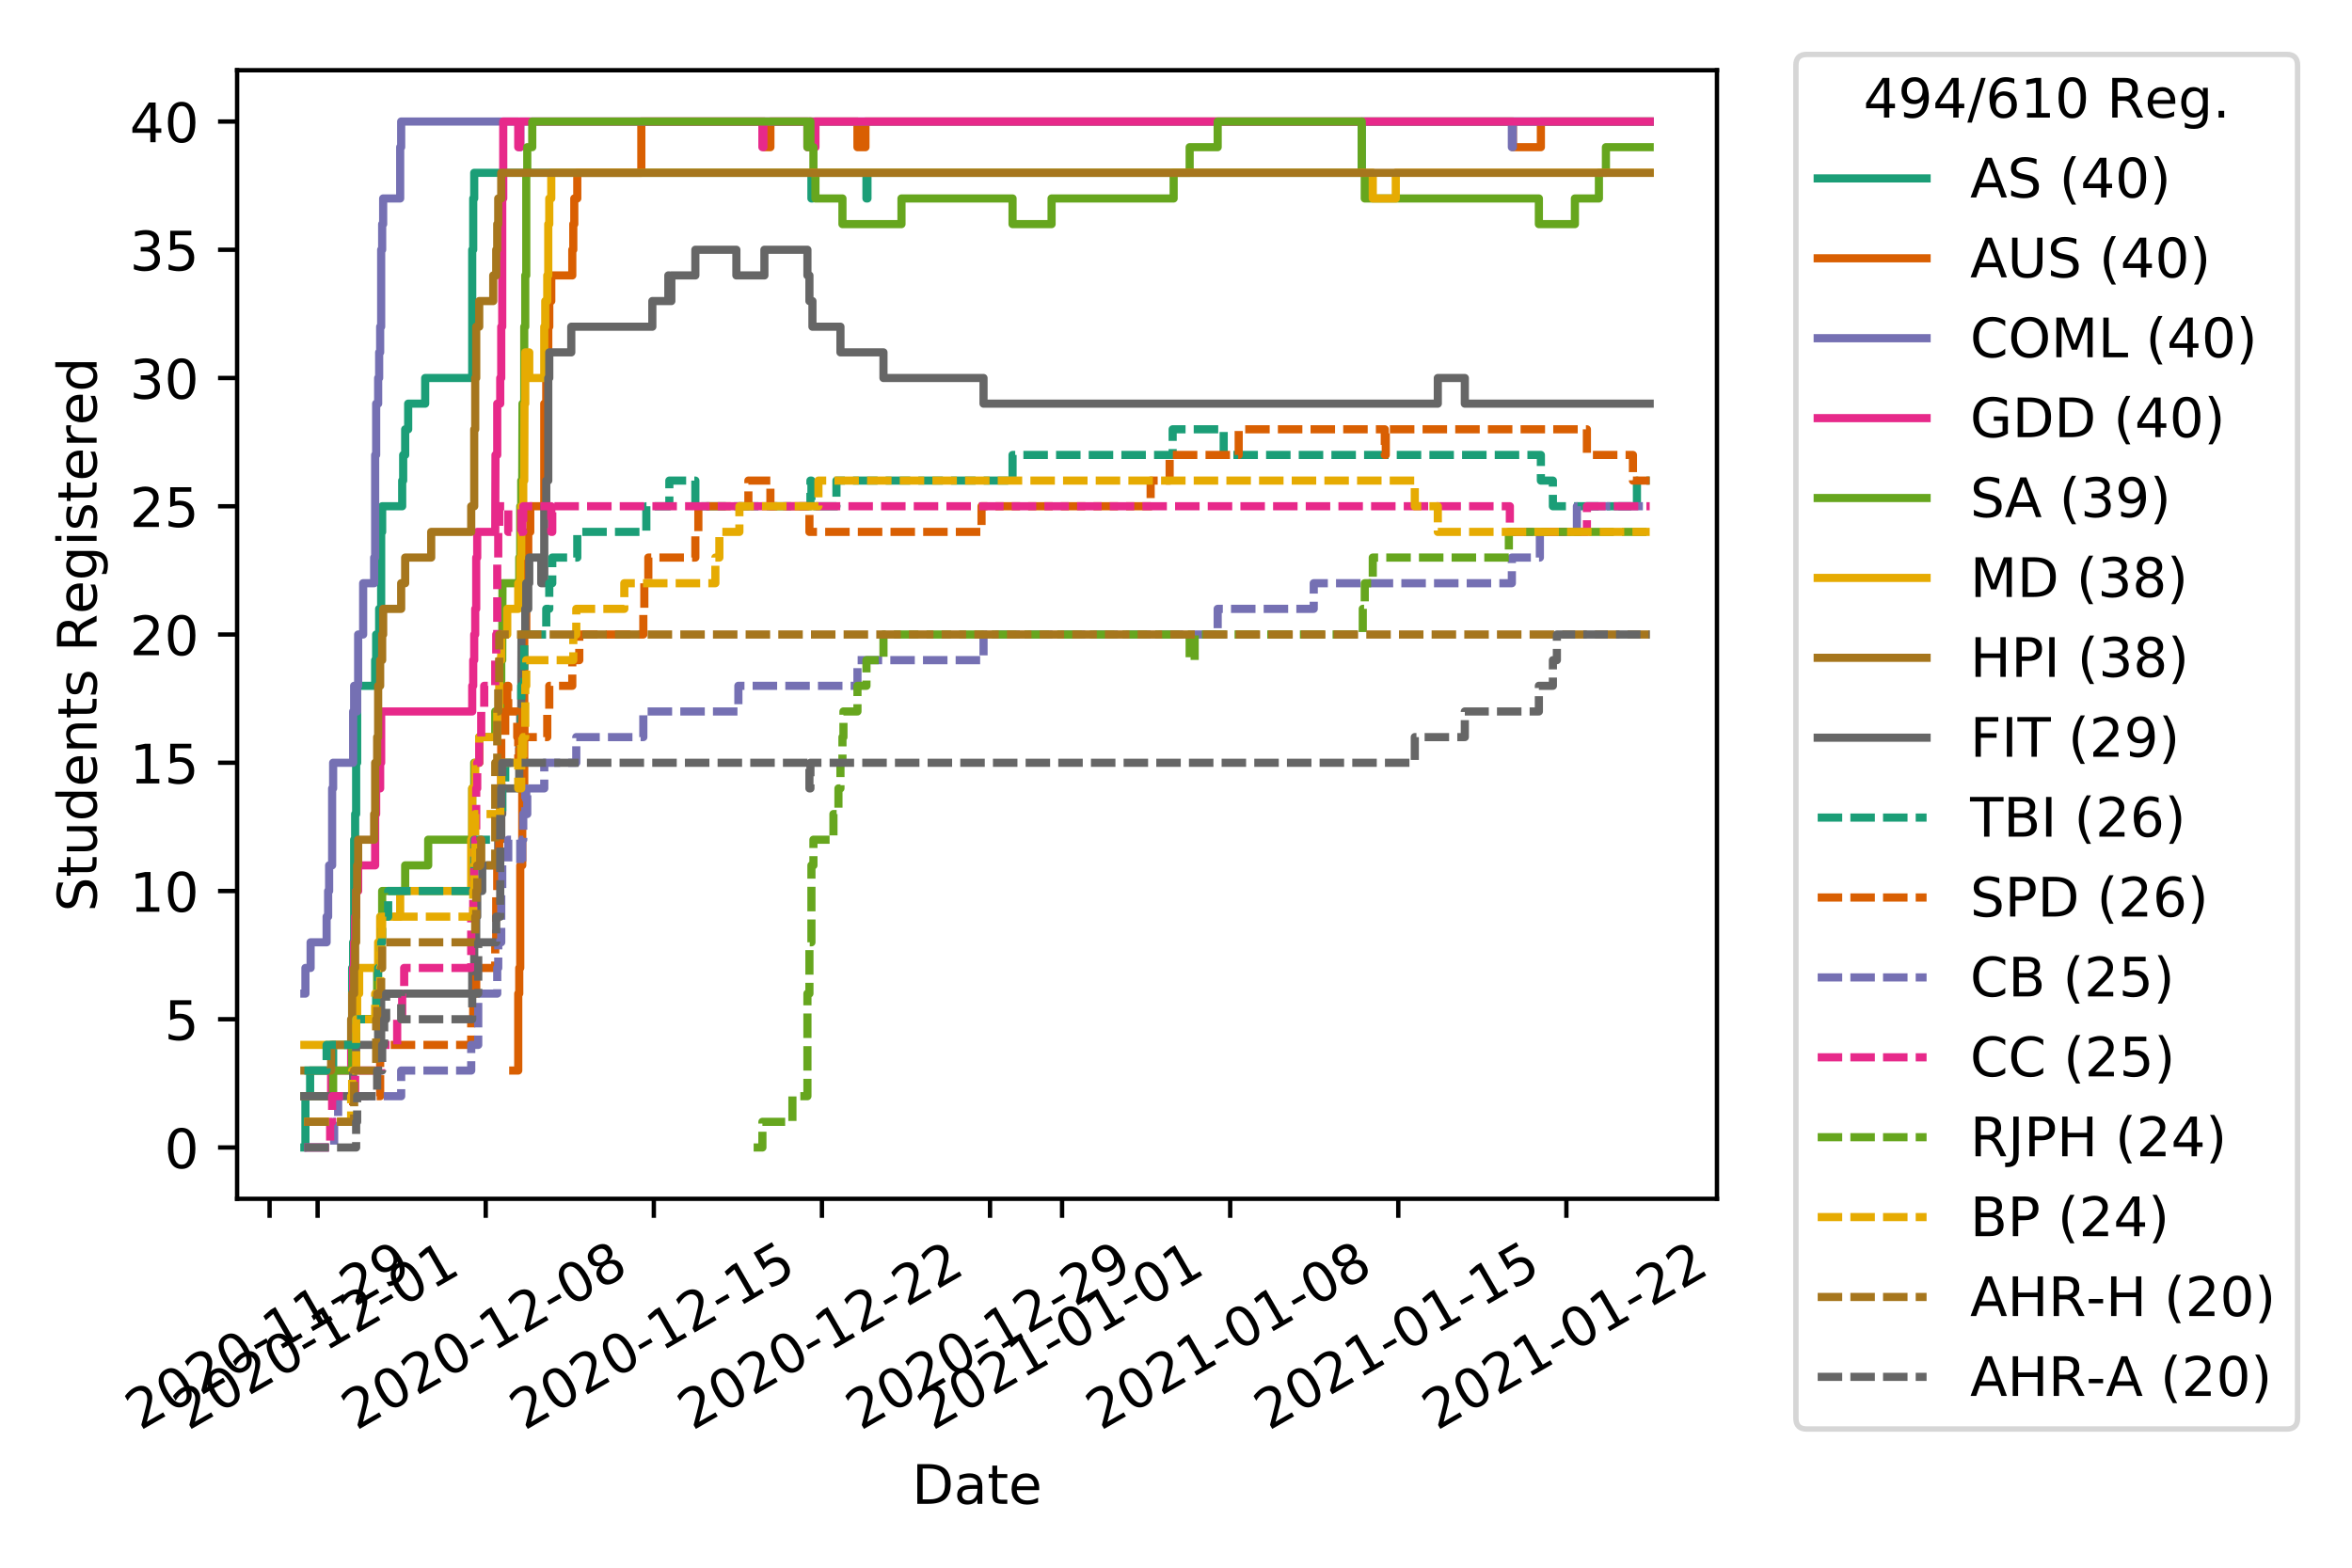 <?xml version="1.0" encoding="utf-8" standalone="no"?>
<!DOCTYPE svg PUBLIC "-//W3C//DTD SVG 1.1//EN"
  "http://www.w3.org/Graphics/SVG/1.1/DTD/svg11.dtd">
<!-- Created with matplotlib (https://matplotlib.org/) -->
<svg height="288pt" version="1.1" viewBox="0 0 432 288" width="432pt" xmlns="http://www.w3.org/2000/svg" xmlns:xlink="http://www.w3.org/1999/xlink">
 <defs>
  <style type="text/css">
*{stroke-linecap:butt;stroke-linejoin:round;}
  </style>
 </defs>
 <g id="figure_1">
  <g id="patch_1">
   <path d="M 0 288 
L 432 288 
L 432 0 
L 0 0 
z
" style="fill:#ffffff;"/>
  </g>
  <g id="axes_1">
   <g id="patch_2">
    <path d="M 43.55 220.231 
L 315.36 220.231 
L 315.36 12.9 
L 43.55 12.9 
z
" style="fill:#ffffff;"/>
   </g>
   <g id="matplotlib.axis_1">
    <g id="xtick_1">
     <g id="line2d_1">
      <defs>
       <path d="M 0 0 
L 0 3.5 
" id="me8be992f0f" style="stroke:#000000;stroke-width:0.8;"/>
      </defs>
      <g>
       <use style="stroke:#000000;stroke-width:0.8;" x="49.517" xlink:href="#me8be992f0f" y="220.231"/>
      </g>
     </g>
     <g id="text_1">
      <!-- 2020-11-29 -->
      <defs>
       <path d="M 19.188 8.297 
L 53.609 8.297 
L 53.609 0 
L 7.328 0 
L 7.328 8.297 
Q 12.938 14.109 22.625 23.891 
Q 32.328 33.688 34.812 36.531 
Q 39.547 41.844 41.422 45.531 
Q 43.312 49.219 43.312 52.781 
Q 43.312 58.594 39.234 62.25 
Q 35.156 65.922 28.609 65.922 
Q 23.969 65.922 18.812 64.312 
Q 13.672 62.703 7.812 59.422 
L 7.812 69.391 
Q 13.766 71.781 18.938 73 
Q 24.125 74.219 28.422 74.219 
Q 39.75 74.219 46.484 68.547 
Q 53.219 62.891 53.219 53.422 
Q 53.219 48.922 51.531 44.891 
Q 49.859 40.875 45.406 35.406 
Q 44.188 33.984 37.641 27.219 
Q 31.109 20.453 19.188 8.297 
z
" id="DejaVuSans-50"/>
       <path d="M 31.781 66.406 
Q 24.172 66.406 20.328 58.906 
Q 16.5 51.422 16.5 36.375 
Q 16.5 21.391 20.328 13.891 
Q 24.172 6.391 31.781 6.391 
Q 39.453 6.391 43.281 13.891 
Q 47.125 21.391 47.125 36.375 
Q 47.125 51.422 43.281 58.906 
Q 39.453 66.406 31.781 66.406 
z
M 31.781 74.219 
Q 44.047 74.219 50.516 64.516 
Q 56.984 54.828 56.984 36.375 
Q 56.984 17.969 50.516 8.266 
Q 44.047 -1.422 31.781 -1.422 
Q 19.531 -1.422 13.062 8.266 
Q 6.594 17.969 6.594 36.375 
Q 6.594 54.828 13.062 64.516 
Q 19.531 74.219 31.781 74.219 
z
" id="DejaVuSans-48"/>
       <path d="M 4.891 31.391 
L 31.203 31.391 
L 31.203 23.391 
L 4.891 23.391 
z
" id="DejaVuSans-45"/>
       <path d="M 12.406 8.297 
L 28.516 8.297 
L 28.516 63.922 
L 10.984 60.406 
L 10.984 69.391 
L 28.422 72.906 
L 38.281 72.906 
L 38.281 8.297 
L 54.391 8.297 
L 54.391 0 
L 12.406 0 
z
" id="DejaVuSans-49"/>
       <path d="M 10.984 1.516 
L 10.984 10.5 
Q 14.703 8.734 18.5 7.812 
Q 22.312 6.891 25.984 6.891 
Q 35.75 6.891 40.891 13.453 
Q 46.047 20.016 46.781 33.406 
Q 43.953 29.203 39.594 26.953 
Q 35.25 24.703 29.984 24.703 
Q 19.047 24.703 12.672 31.312 
Q 6.297 37.938 6.297 49.422 
Q 6.297 60.641 12.938 67.422 
Q 19.578 74.219 30.609 74.219 
Q 43.266 74.219 49.922 64.516 
Q 56.594 54.828 56.594 36.375 
Q 56.594 19.141 48.406 8.859 
Q 40.234 -1.422 26.422 -1.422 
Q 22.703 -1.422 18.891 -0.688 
Q 15.094 0.047 10.984 1.516 
z
M 30.609 32.422 
Q 37.25 32.422 41.125 36.953 
Q 45.016 41.5 45.016 49.422 
Q 45.016 57.281 41.125 61.844 
Q 37.25 66.406 30.609 66.406 
Q 23.969 66.406 20.094 61.844 
Q 16.219 57.281 16.219 49.422 
Q 16.219 41.5 20.094 36.953 
Q 23.969 32.422 30.609 32.422 
z
" id="DejaVuSans-57"/>
      </defs>
      <g transform="translate(25.732 262.869)rotate(-30)scale(0.1 -0.1)">
       <use xlink:href="#DejaVuSans-50"/>
       <use x="63.623" xlink:href="#DejaVuSans-48"/>
       <use x="127.246" xlink:href="#DejaVuSans-50"/>
       <use x="190.869" xlink:href="#DejaVuSans-48"/>
       <use x="254.492" xlink:href="#DejaVuSans-45"/>
       <use x="290.576" xlink:href="#DejaVuSans-49"/>
       <use x="354.199" xlink:href="#DejaVuSans-49"/>
       <use x="417.822" xlink:href="#DejaVuSans-45"/>
       <use x="453.906" xlink:href="#DejaVuSans-50"/>
       <use x="517.529" xlink:href="#DejaVuSans-57"/>
      </g>
     </g>
    </g>
    <g id="xtick_2">
     <g id="line2d_2">
      <g>
       <use style="stroke:#000000;stroke-width:0.8;" x="58.339" xlink:href="#me8be992f0f" y="220.231"/>
      </g>
     </g>
     <g id="text_2">
      <!-- 2020-12-01 -->
      <g transform="translate(34.554 262.869)rotate(-30)scale(0.1 -0.1)">
       <use xlink:href="#DejaVuSans-50"/>
       <use x="63.623" xlink:href="#DejaVuSans-48"/>
       <use x="127.246" xlink:href="#DejaVuSans-50"/>
       <use x="190.869" xlink:href="#DejaVuSans-48"/>
       <use x="254.492" xlink:href="#DejaVuSans-45"/>
       <use x="290.576" xlink:href="#DejaVuSans-49"/>
       <use x="354.199" xlink:href="#DejaVuSans-50"/>
       <use x="417.822" xlink:href="#DejaVuSans-45"/>
       <use x="453.906" xlink:href="#DejaVuSans-48"/>
       <use x="517.529" xlink:href="#DejaVuSans-49"/>
      </g>
     </g>
    </g>
    <g id="xtick_3">
     <g id="line2d_3">
      <g>
       <use style="stroke:#000000;stroke-width:0.8;" x="89.215" xlink:href="#me8be992f0f" y="220.231"/>
      </g>
     </g>
     <g id="text_3">
      <!-- 2020-12-08 -->
      <defs>
       <path d="M 31.781 34.625 
Q 24.75 34.625 20.719 30.859 
Q 16.703 27.094 16.703 20.516 
Q 16.703 13.922 20.719 10.156 
Q 24.75 6.391 31.781 6.391 
Q 38.812 6.391 42.859 10.172 
Q 46.922 13.969 46.922 20.516 
Q 46.922 27.094 42.891 30.859 
Q 38.875 34.625 31.781 34.625 
z
M 21.922 38.812 
Q 15.578 40.375 12.031 44.719 
Q 8.5 49.078 8.5 55.328 
Q 8.5 64.062 14.719 69.141 
Q 20.953 74.219 31.781 74.219 
Q 42.672 74.219 48.875 69.141 
Q 55.078 64.062 55.078 55.328 
Q 55.078 49.078 51.531 44.719 
Q 48 40.375 41.703 38.812 
Q 48.828 37.156 52.797 32.312 
Q 56.781 27.484 56.781 20.516 
Q 56.781 9.906 50.312 4.234 
Q 43.844 -1.422 31.781 -1.422 
Q 19.734 -1.422 13.25 4.234 
Q 6.781 9.906 6.781 20.516 
Q 6.781 27.484 10.781 32.312 
Q 14.797 37.156 21.922 38.812 
z
M 18.312 54.391 
Q 18.312 48.734 21.844 45.562 
Q 25.391 42.391 31.781 42.391 
Q 38.141 42.391 41.719 45.562 
Q 45.312 48.734 45.312 54.391 
Q 45.312 60.062 41.719 63.234 
Q 38.141 66.406 31.781 66.406 
Q 25.391 66.406 21.844 63.234 
Q 18.312 60.062 18.312 54.391 
z
" id="DejaVuSans-56"/>
      </defs>
      <g transform="translate(65.43 262.869)rotate(-30)scale(0.1 -0.1)">
       <use xlink:href="#DejaVuSans-50"/>
       <use x="63.623" xlink:href="#DejaVuSans-48"/>
       <use x="127.246" xlink:href="#DejaVuSans-50"/>
       <use x="190.869" xlink:href="#DejaVuSans-48"/>
       <use x="254.492" xlink:href="#DejaVuSans-45"/>
       <use x="290.576" xlink:href="#DejaVuSans-49"/>
       <use x="354.199" xlink:href="#DejaVuSans-50"/>
       <use x="417.822" xlink:href="#DejaVuSans-45"/>
       <use x="453.906" xlink:href="#DejaVuSans-48"/>
       <use x="517.529" xlink:href="#DejaVuSans-56"/>
      </g>
     </g>
    </g>
    <g id="xtick_4">
     <g id="line2d_4">
      <g>
       <use style="stroke:#000000;stroke-width:0.8;" x="120.091" xlink:href="#me8be992f0f" y="220.231"/>
      </g>
     </g>
     <g id="text_4">
      <!-- 2020-12-15 -->
      <defs>
       <path d="M 10.797 72.906 
L 49.516 72.906 
L 49.516 64.594 
L 19.828 64.594 
L 19.828 46.734 
Q 21.969 47.469 24.109 47.828 
Q 26.266 48.188 28.422 48.188 
Q 40.625 48.188 47.75 41.5 
Q 54.891 34.812 54.891 23.391 
Q 54.891 11.625 47.562 5.094 
Q 40.234 -1.422 26.906 -1.422 
Q 22.312 -1.422 17.547 -0.641 
Q 12.797 0.141 7.719 1.703 
L 7.719 11.625 
Q 12.109 9.234 16.797 8.062 
Q 21.484 6.891 26.703 6.891 
Q 35.156 6.891 40.078 11.328 
Q 45.016 15.766 45.016 23.391 
Q 45.016 31 40.078 35.438 
Q 35.156 39.891 26.703 39.891 
Q 22.75 39.891 18.812 39.016 
Q 14.891 38.141 10.797 36.281 
z
" id="DejaVuSans-53"/>
      </defs>
      <g transform="translate(96.306 262.869)rotate(-30)scale(0.1 -0.1)">
       <use xlink:href="#DejaVuSans-50"/>
       <use x="63.623" xlink:href="#DejaVuSans-48"/>
       <use x="127.246" xlink:href="#DejaVuSans-50"/>
       <use x="190.869" xlink:href="#DejaVuSans-48"/>
       <use x="254.492" xlink:href="#DejaVuSans-45"/>
       <use x="290.576" xlink:href="#DejaVuSans-49"/>
       <use x="354.199" xlink:href="#DejaVuSans-50"/>
       <use x="417.822" xlink:href="#DejaVuSans-45"/>
       <use x="453.906" xlink:href="#DejaVuSans-49"/>
       <use x="517.529" xlink:href="#DejaVuSans-53"/>
      </g>
     </g>
    </g>
    <g id="xtick_5">
     <g id="line2d_5">
      <g>
       <use style="stroke:#000000;stroke-width:0.8;" x="150.967" xlink:href="#me8be992f0f" y="220.231"/>
      </g>
     </g>
     <g id="text_5">
      <!-- 2020-12-22 -->
      <g transform="translate(127.182 262.869)rotate(-30)scale(0.1 -0.1)">
       <use xlink:href="#DejaVuSans-50"/>
       <use x="63.623" xlink:href="#DejaVuSans-48"/>
       <use x="127.246" xlink:href="#DejaVuSans-50"/>
       <use x="190.869" xlink:href="#DejaVuSans-48"/>
       <use x="254.492" xlink:href="#DejaVuSans-45"/>
       <use x="290.576" xlink:href="#DejaVuSans-49"/>
       <use x="354.199" xlink:href="#DejaVuSans-50"/>
       <use x="417.822" xlink:href="#DejaVuSans-45"/>
       <use x="453.906" xlink:href="#DejaVuSans-50"/>
       <use x="517.529" xlink:href="#DejaVuSans-50"/>
      </g>
     </g>
    </g>
    <g id="xtick_6">
     <g id="line2d_6">
      <g>
       <use style="stroke:#000000;stroke-width:0.8;" x="181.843" xlink:href="#me8be992f0f" y="220.231"/>
      </g>
     </g>
     <g id="text_6">
      <!-- 2020-12-29 -->
      <g transform="translate(158.058 262.869)rotate(-30)scale(0.1 -0.1)">
       <use xlink:href="#DejaVuSans-50"/>
       <use x="63.623" xlink:href="#DejaVuSans-48"/>
       <use x="127.246" xlink:href="#DejaVuSans-50"/>
       <use x="190.869" xlink:href="#DejaVuSans-48"/>
       <use x="254.492" xlink:href="#DejaVuSans-45"/>
       <use x="290.576" xlink:href="#DejaVuSans-49"/>
       <use x="354.199" xlink:href="#DejaVuSans-50"/>
       <use x="417.822" xlink:href="#DejaVuSans-45"/>
       <use x="453.906" xlink:href="#DejaVuSans-50"/>
       <use x="517.529" xlink:href="#DejaVuSans-57"/>
      </g>
     </g>
    </g>
    <g id="xtick_7">
     <g id="line2d_7">
      <g>
       <use style="stroke:#000000;stroke-width:0.8;" x="195.076" xlink:href="#me8be992f0f" y="220.231"/>
      </g>
     </g>
     <g id="text_7">
      <!-- 2021-01-01 -->
      <g transform="translate(171.291 262.869)rotate(-30)scale(0.1 -0.1)">
       <use xlink:href="#DejaVuSans-50"/>
       <use x="63.623" xlink:href="#DejaVuSans-48"/>
       <use x="127.246" xlink:href="#DejaVuSans-50"/>
       <use x="190.869" xlink:href="#DejaVuSans-49"/>
       <use x="254.492" xlink:href="#DejaVuSans-45"/>
       <use x="290.576" xlink:href="#DejaVuSans-48"/>
       <use x="354.199" xlink:href="#DejaVuSans-49"/>
       <use x="417.822" xlink:href="#DejaVuSans-45"/>
       <use x="453.906" xlink:href="#DejaVuSans-48"/>
       <use x="517.529" xlink:href="#DejaVuSans-49"/>
      </g>
     </g>
    </g>
    <g id="xtick_8">
     <g id="line2d_8">
      <g>
       <use style="stroke:#000000;stroke-width:0.8;" x="225.952" xlink:href="#me8be992f0f" y="220.231"/>
      </g>
     </g>
     <g id="text_8">
      <!-- 2021-01-08 -->
      <g transform="translate(202.167 262.869)rotate(-30)scale(0.1 -0.1)">
       <use xlink:href="#DejaVuSans-50"/>
       <use x="63.623" xlink:href="#DejaVuSans-48"/>
       <use x="127.246" xlink:href="#DejaVuSans-50"/>
       <use x="190.869" xlink:href="#DejaVuSans-49"/>
       <use x="254.492" xlink:href="#DejaVuSans-45"/>
       <use x="290.576" xlink:href="#DejaVuSans-48"/>
       <use x="354.199" xlink:href="#DejaVuSans-49"/>
       <use x="417.822" xlink:href="#DejaVuSans-45"/>
       <use x="453.906" xlink:href="#DejaVuSans-48"/>
       <use x="517.529" xlink:href="#DejaVuSans-56"/>
      </g>
     </g>
    </g>
    <g id="xtick_9">
     <g id="line2d_9">
      <g>
       <use style="stroke:#000000;stroke-width:0.8;" x="256.828" xlink:href="#me8be992f0f" y="220.231"/>
      </g>
     </g>
     <g id="text_9">
      <!-- 2021-01-15 -->
      <g transform="translate(233.043 262.869)rotate(-30)scale(0.1 -0.1)">
       <use xlink:href="#DejaVuSans-50"/>
       <use x="63.623" xlink:href="#DejaVuSans-48"/>
       <use x="127.246" xlink:href="#DejaVuSans-50"/>
       <use x="190.869" xlink:href="#DejaVuSans-49"/>
       <use x="254.492" xlink:href="#DejaVuSans-45"/>
       <use x="290.576" xlink:href="#DejaVuSans-48"/>
       <use x="354.199" xlink:href="#DejaVuSans-49"/>
       <use x="417.822" xlink:href="#DejaVuSans-45"/>
       <use x="453.906" xlink:href="#DejaVuSans-49"/>
       <use x="517.529" xlink:href="#DejaVuSans-53"/>
      </g>
     </g>
    </g>
    <g id="xtick_10">
     <g id="line2d_10">
      <g>
       <use style="stroke:#000000;stroke-width:0.8;" x="287.704" xlink:href="#me8be992f0f" y="220.231"/>
      </g>
     </g>
     <g id="text_10">
      <!-- 2021-01-22 -->
      <g transform="translate(263.919 262.869)rotate(-30)scale(0.1 -0.1)">
       <use xlink:href="#DejaVuSans-50"/>
       <use x="63.623" xlink:href="#DejaVuSans-48"/>
       <use x="127.246" xlink:href="#DejaVuSans-50"/>
       <use x="190.869" xlink:href="#DejaVuSans-49"/>
       <use x="254.492" xlink:href="#DejaVuSans-45"/>
       <use x="290.576" xlink:href="#DejaVuSans-48"/>
       <use x="354.199" xlink:href="#DejaVuSans-49"/>
       <use x="417.822" xlink:href="#DejaVuSans-45"/>
       <use x="453.906" xlink:href="#DejaVuSans-50"/>
       <use x="517.529" xlink:href="#DejaVuSans-50"/>
      </g>
     </g>
    </g>
    <g id="text_11">
     <!-- Date -->
     <defs>
      <path d="M 19.672 64.797 
L 19.672 8.109 
L 31.594 8.109 
Q 46.688 8.109 53.688 14.938 
Q 60.688 21.781 60.688 36.531 
Q 60.688 51.172 53.688 57.984 
Q 46.688 64.797 31.594 64.797 
z
M 9.812 72.906 
L 30.078 72.906 
Q 51.266 72.906 61.172 64.094 
Q 71.094 55.281 71.094 36.531 
Q 71.094 17.672 61.125 8.828 
Q 51.172 0 30.078 0 
L 9.812 0 
z
" id="DejaVuSans-68"/>
      <path d="M 34.281 27.484 
Q 23.391 27.484 19.188 25 
Q 14.984 22.516 14.984 16.5 
Q 14.984 11.719 18.141 8.906 
Q 21.297 6.109 26.703 6.109 
Q 34.188 6.109 38.703 11.406 
Q 43.219 16.703 43.219 25.484 
L 43.219 27.484 
z
M 52.203 31.203 
L 52.203 0 
L 43.219 0 
L 43.219 8.297 
Q 40.141 3.328 35.547 0.953 
Q 30.953 -1.422 24.312 -1.422 
Q 15.922 -1.422 10.953 3.297 
Q 6 8.016 6 15.922 
Q 6 25.141 12.172 29.828 
Q 18.359 34.516 30.609 34.516 
L 43.219 34.516 
L 43.219 35.406 
Q 43.219 41.609 39.141 45 
Q 35.062 48.391 27.688 48.391 
Q 23 48.391 18.547 47.266 
Q 14.109 46.141 10.016 43.891 
L 10.016 52.203 
Q 14.938 54.109 19.578 55.047 
Q 24.219 56 28.609 56 
Q 40.484 56 46.344 49.844 
Q 52.203 43.703 52.203 31.203 
z
" id="DejaVuSans-97"/>
      <path d="M 18.312 70.219 
L 18.312 54.688 
L 36.812 54.688 
L 36.812 47.703 
L 18.312 47.703 
L 18.312 18.016 
Q 18.312 11.328 20.141 9.422 
Q 21.969 7.516 27.594 7.516 
L 36.812 7.516 
L 36.812 0 
L 27.594 0 
Q 17.188 0 13.234 3.875 
Q 9.281 7.766 9.281 18.016 
L 9.281 47.703 
L 2.688 47.703 
L 2.688 54.688 
L 9.281 54.688 
L 9.281 70.219 
z
" id="DejaVuSans-116"/>
      <path d="M 56.203 29.594 
L 56.203 25.203 
L 14.891 25.203 
Q 15.484 15.922 20.484 11.062 
Q 25.484 6.203 34.422 6.203 
Q 39.594 6.203 44.453 7.469 
Q 49.312 8.734 54.109 11.281 
L 54.109 2.781 
Q 49.266 0.734 44.188 -0.344 
Q 39.109 -1.422 33.891 -1.422 
Q 20.797 -1.422 13.156 6.188 
Q 5.516 13.812 5.516 26.812 
Q 5.516 40.234 12.766 48.109 
Q 20.016 56 32.328 56 
Q 43.359 56 49.781 48.891 
Q 56.203 41.797 56.203 29.594 
z
M 47.219 32.234 
Q 47.125 39.594 43.094 43.984 
Q 39.062 48.391 32.422 48.391 
Q 24.906 48.391 20.391 44.141 
Q 15.875 39.891 15.188 32.172 
z
" id="DejaVuSans-101"/>
     </defs>
     <g transform="translate(167.504 276.269)scale(0.1 -0.1)">
      <use xlink:href="#DejaVuSans-68"/>
      <use x="77.002" xlink:href="#DejaVuSans-97"/>
      <use x="138.281" xlink:href="#DejaVuSans-116"/>
      <use x="177.49" xlink:href="#DejaVuSans-101"/>
     </g>
    </g>
   </g>
   <g id="matplotlib.axis_2">
    <g id="ytick_1">
     <g id="line2d_11">
      <defs>
       <path d="M 0 0 
L -3.5 0 
" id="me892e35b1b" style="stroke:#000000;stroke-width:0.8;"/>
      </defs>
      <g>
       <use style="stroke:#000000;stroke-width:0.8;" x="43.55" xlink:href="#me892e35b1b" y="210.807"/>
      </g>
     </g>
     <g id="text_12">
      <!-- 0 -->
      <g transform="translate(30.188 214.606)scale(0.1 -0.1)">
       <use xlink:href="#DejaVuSans-48"/>
      </g>
     </g>
    </g>
    <g id="ytick_2">
     <g id="line2d_12">
      <g>
       <use style="stroke:#000000;stroke-width:0.8;" x="43.55" xlink:href="#me892e35b1b" y="187.246"/>
      </g>
     </g>
     <g id="text_13">
      <!-- 5 -->
      <g transform="translate(30.188 191.046)scale(0.1 -0.1)">
       <use xlink:href="#DejaVuSans-53"/>
      </g>
     </g>
    </g>
    <g id="ytick_3">
     <g id="line2d_13">
      <g>
       <use style="stroke:#000000;stroke-width:0.8;" x="43.55" xlink:href="#me892e35b1b" y="163.686"/>
      </g>
     </g>
     <g id="text_14">
      <!-- 10 -->
      <g transform="translate(23.825 167.485)scale(0.1 -0.1)">
       <use xlink:href="#DejaVuSans-49"/>
       <use x="63.623" xlink:href="#DejaVuSans-48"/>
      </g>
     </g>
    </g>
    <g id="ytick_4">
     <g id="line2d_14">
      <g>
       <use style="stroke:#000000;stroke-width:0.8;" x="43.55" xlink:href="#me892e35b1b" y="140.126"/>
      </g>
     </g>
     <g id="text_15">
      <!-- 15 -->
      <g transform="translate(23.825 143.925)scale(0.1 -0.1)">
       <use xlink:href="#DejaVuSans-49"/>
       <use x="63.623" xlink:href="#DejaVuSans-53"/>
      </g>
     </g>
    </g>
    <g id="ytick_5">
     <g id="line2d_15">
      <g>
       <use style="stroke:#000000;stroke-width:0.8;" x="43.55" xlink:href="#me892e35b1b" y="116.565"/>
      </g>
     </g>
     <g id="text_16">
      <!-- 20 -->
      <g transform="translate(23.825 120.365)scale(0.1 -0.1)">
       <use xlink:href="#DejaVuSans-50"/>
       <use x="63.623" xlink:href="#DejaVuSans-48"/>
      </g>
     </g>
    </g>
    <g id="ytick_6">
     <g id="line2d_16">
      <g>
       <use style="stroke:#000000;stroke-width:0.8;" x="43.55" xlink:href="#me892e35b1b" y="93.005"/>
      </g>
     </g>
     <g id="text_17">
      <!-- 25 -->
      <g transform="translate(23.825 96.804)scale(0.1 -0.1)">
       <use xlink:href="#DejaVuSans-50"/>
       <use x="63.623" xlink:href="#DejaVuSans-53"/>
      </g>
     </g>
    </g>
    <g id="ytick_7">
     <g id="line2d_17">
      <g>
       <use style="stroke:#000000;stroke-width:0.8;" x="43.55" xlink:href="#me892e35b1b" y="69.445"/>
      </g>
     </g>
     <g id="text_18">
      <!-- 30 -->
      <defs>
       <path d="M 40.578 39.312 
Q 47.656 37.797 51.625 33 
Q 55.609 28.219 55.609 21.188 
Q 55.609 10.406 48.188 4.484 
Q 40.766 -1.422 27.094 -1.422 
Q 22.516 -1.422 17.656 -0.516 
Q 12.797 0.391 7.625 2.203 
L 7.625 11.719 
Q 11.719 9.328 16.594 8.109 
Q 21.484 6.891 26.812 6.891 
Q 36.078 6.891 40.938 10.547 
Q 45.797 14.203 45.797 21.188 
Q 45.797 27.641 41.281 31.266 
Q 36.766 34.906 28.719 34.906 
L 20.219 34.906 
L 20.219 43.016 
L 29.109 43.016 
Q 36.375 43.016 40.234 45.922 
Q 44.094 48.828 44.094 54.297 
Q 44.094 59.906 40.109 62.906 
Q 36.141 65.922 28.719 65.922 
Q 24.656 65.922 20.016 65.031 
Q 15.375 64.156 9.812 62.312 
L 9.812 71.094 
Q 15.438 72.656 20.344 73.438 
Q 25.25 74.219 29.594 74.219 
Q 40.828 74.219 47.359 69.109 
Q 53.906 64.016 53.906 55.328 
Q 53.906 49.266 50.438 45.094 
Q 46.969 40.922 40.578 39.312 
z
" id="DejaVuSans-51"/>
      </defs>
      <g transform="translate(23.825 73.244)scale(0.1 -0.1)">
       <use xlink:href="#DejaVuSans-51"/>
       <use x="63.623" xlink:href="#DejaVuSans-48"/>
      </g>
     </g>
    </g>
    <g id="ytick_8">
     <g id="line2d_18">
      <g>
       <use style="stroke:#000000;stroke-width:0.8;" x="43.55" xlink:href="#me892e35b1b" y="45.884"/>
      </g>
     </g>
     <g id="text_19">
      <!-- 35 -->
      <g transform="translate(23.825 49.684)scale(0.1 -0.1)">
       <use xlink:href="#DejaVuSans-51"/>
       <use x="63.623" xlink:href="#DejaVuSans-53"/>
      </g>
     </g>
    </g>
    <g id="ytick_9">
     <g id="line2d_19">
      <g>
       <use style="stroke:#000000;stroke-width:0.8;" x="43.55" xlink:href="#me892e35b1b" y="22.324"/>
      </g>
     </g>
     <g id="text_20">
      <!-- 40 -->
      <defs>
       <path d="M 37.797 64.312 
L 12.891 25.391 
L 37.797 25.391 
z
M 35.203 72.906 
L 47.609 72.906 
L 47.609 25.391 
L 58.016 25.391 
L 58.016 17.188 
L 47.609 17.188 
L 47.609 0 
L 37.797 0 
L 37.797 17.188 
L 4.891 17.188 
L 4.891 26.703 
z
" id="DejaVuSans-52"/>
      </defs>
      <g transform="translate(23.825 26.123)scale(0.1 -0.1)">
       <use xlink:href="#DejaVuSans-52"/>
       <use x="63.623" xlink:href="#DejaVuSans-48"/>
      </g>
     </g>
    </g>
    <g id="text_21">
     <!-- Students Registered -->
     <defs>
      <path d="M 53.516 70.516 
L 53.516 60.891 
Q 47.906 63.578 42.922 64.891 
Q 37.938 66.219 33.297 66.219 
Q 25.25 66.219 20.875 63.094 
Q 16.5 59.969 16.5 54.203 
Q 16.5 49.359 19.406 46.891 
Q 22.312 44.438 30.422 42.922 
L 36.375 41.703 
Q 47.406 39.594 52.656 34.297 
Q 57.906 29 57.906 20.125 
Q 57.906 9.516 50.797 4.047 
Q 43.703 -1.422 29.984 -1.422 
Q 24.812 -1.422 18.969 -0.25 
Q 13.141 0.922 6.891 3.219 
L 6.891 13.375 
Q 12.891 10.016 18.656 8.297 
Q 24.422 6.594 29.984 6.594 
Q 38.422 6.594 43.016 9.906 
Q 47.609 13.234 47.609 19.391 
Q 47.609 24.75 44.312 27.781 
Q 41.016 30.812 33.5 32.328 
L 27.484 33.5 
Q 16.453 35.688 11.516 40.375 
Q 6.594 45.062 6.594 53.422 
Q 6.594 63.094 13.406 68.656 
Q 20.219 74.219 32.172 74.219 
Q 37.312 74.219 42.625 73.281 
Q 47.953 72.359 53.516 70.516 
z
" id="DejaVuSans-83"/>
      <path d="M 8.5 21.578 
L 8.5 54.688 
L 17.484 54.688 
L 17.484 21.922 
Q 17.484 14.156 20.5 10.266 
Q 23.531 6.391 29.594 6.391 
Q 36.859 6.391 41.078 11.031 
Q 45.312 15.672 45.312 23.688 
L 45.312 54.688 
L 54.297 54.688 
L 54.297 0 
L 45.312 0 
L 45.312 8.406 
Q 42.047 3.422 37.719 1 
Q 33.406 -1.422 27.688 -1.422 
Q 18.266 -1.422 13.375 4.438 
Q 8.5 10.297 8.5 21.578 
z
M 31.109 56 
z
" id="DejaVuSans-117"/>
      <path d="M 45.406 46.391 
L 45.406 75.984 
L 54.391 75.984 
L 54.391 0 
L 45.406 0 
L 45.406 8.203 
Q 42.578 3.328 38.25 0.953 
Q 33.938 -1.422 27.875 -1.422 
Q 17.969 -1.422 11.734 6.484 
Q 5.516 14.406 5.516 27.297 
Q 5.516 40.188 11.734 48.094 
Q 17.969 56 27.875 56 
Q 33.938 56 38.25 53.625 
Q 42.578 51.266 45.406 46.391 
z
M 14.797 27.297 
Q 14.797 17.391 18.875 11.75 
Q 22.953 6.109 30.078 6.109 
Q 37.203 6.109 41.297 11.75 
Q 45.406 17.391 45.406 27.297 
Q 45.406 37.203 41.297 42.844 
Q 37.203 48.484 30.078 48.484 
Q 22.953 48.484 18.875 42.844 
Q 14.797 37.203 14.797 27.297 
z
" id="DejaVuSans-100"/>
      <path d="M 54.891 33.016 
L 54.891 0 
L 45.906 0 
L 45.906 32.719 
Q 45.906 40.484 42.875 44.328 
Q 39.844 48.188 33.797 48.188 
Q 26.516 48.188 22.312 43.547 
Q 18.109 38.922 18.109 30.906 
L 18.109 0 
L 9.078 0 
L 9.078 54.688 
L 18.109 54.688 
L 18.109 46.188 
Q 21.344 51.125 25.703 53.562 
Q 30.078 56 35.797 56 
Q 45.219 56 50.047 50.172 
Q 54.891 44.344 54.891 33.016 
z
" id="DejaVuSans-110"/>
      <path d="M 44.281 53.078 
L 44.281 44.578 
Q 40.484 46.531 36.375 47.5 
Q 32.281 48.484 27.875 48.484 
Q 21.188 48.484 17.844 46.438 
Q 14.5 44.391 14.5 40.281 
Q 14.5 37.156 16.891 35.375 
Q 19.281 33.594 26.516 31.984 
L 29.594 31.297 
Q 39.156 29.25 43.188 25.516 
Q 47.219 21.781 47.219 15.094 
Q 47.219 7.469 41.188 3.016 
Q 35.156 -1.422 24.609 -1.422 
Q 20.219 -1.422 15.453 -0.562 
Q 10.688 0.297 5.422 2 
L 5.422 11.281 
Q 10.406 8.688 15.234 7.391 
Q 20.062 6.109 24.812 6.109 
Q 31.156 6.109 34.562 8.281 
Q 37.984 10.453 37.984 14.406 
Q 37.984 18.062 35.516 20.016 
Q 33.062 21.969 24.703 23.781 
L 21.578 24.516 
Q 13.234 26.266 9.516 29.906 
Q 5.812 33.547 5.812 39.891 
Q 5.812 47.609 11.281 51.797 
Q 16.75 56 26.812 56 
Q 31.781 56 36.172 55.266 
Q 40.578 54.547 44.281 53.078 
z
" id="DejaVuSans-115"/>
      <path id="DejaVuSans-32"/>
      <path d="M 44.391 34.188 
Q 47.562 33.109 50.562 29.594 
Q 53.562 26.078 56.594 19.922 
L 66.609 0 
L 56 0 
L 46.688 18.703 
Q 43.062 26.031 39.672 28.422 
Q 36.281 30.812 30.422 30.812 
L 19.672 30.812 
L 19.672 0 
L 9.812 0 
L 9.812 72.906 
L 32.078 72.906 
Q 44.578 72.906 50.734 67.672 
Q 56.891 62.453 56.891 51.906 
Q 56.891 45.016 53.688 40.469 
Q 50.484 35.938 44.391 34.188 
z
M 19.672 64.797 
L 19.672 38.922 
L 32.078 38.922 
Q 39.203 38.922 42.844 42.219 
Q 46.484 45.516 46.484 51.906 
Q 46.484 58.297 42.844 61.547 
Q 39.203 64.797 32.078 64.797 
z
" id="DejaVuSans-82"/>
      <path d="M 45.406 27.984 
Q 45.406 37.75 41.375 43.109 
Q 37.359 48.484 30.078 48.484 
Q 22.859 48.484 18.828 43.109 
Q 14.797 37.75 14.797 27.984 
Q 14.797 18.266 18.828 12.891 
Q 22.859 7.516 30.078 7.516 
Q 37.359 7.516 41.375 12.891 
Q 45.406 18.266 45.406 27.984 
z
M 54.391 6.781 
Q 54.391 -7.172 48.188 -13.984 
Q 42 -20.797 29.203 -20.797 
Q 24.469 -20.797 20.266 -20.094 
Q 16.062 -19.391 12.109 -17.922 
L 12.109 -9.188 
Q 16.062 -11.328 19.922 -12.344 
Q 23.781 -13.375 27.781 -13.375 
Q 36.625 -13.375 41.016 -8.766 
Q 45.406 -4.156 45.406 5.172 
L 45.406 9.625 
Q 42.625 4.781 38.281 2.391 
Q 33.938 0 27.875 0 
Q 17.828 0 11.672 7.656 
Q 5.516 15.328 5.516 27.984 
Q 5.516 40.672 11.672 48.328 
Q 17.828 56 27.875 56 
Q 33.938 56 38.281 53.609 
Q 42.625 51.219 45.406 46.391 
L 45.406 54.688 
L 54.391 54.688 
z
" id="DejaVuSans-103"/>
      <path d="M 9.422 54.688 
L 18.406 54.688 
L 18.406 0 
L 9.422 0 
z
M 9.422 75.984 
L 18.406 75.984 
L 18.406 64.594 
L 9.422 64.594 
z
" id="DejaVuSans-105"/>
      <path d="M 41.109 46.297 
Q 39.594 47.172 37.812 47.578 
Q 36.031 48 33.891 48 
Q 26.266 48 22.188 43.047 
Q 18.109 38.094 18.109 28.812 
L 18.109 0 
L 9.078 0 
L 9.078 54.688 
L 18.109 54.688 
L 18.109 46.188 
Q 20.953 51.172 25.484 53.578 
Q 30.031 56 36.531 56 
Q 37.453 56 38.578 55.875 
Q 39.703 55.766 41.062 55.516 
z
" id="DejaVuSans-114"/>
     </defs>
     <g transform="translate(17.745 167.499)rotate(-90)scale(0.1 -0.1)">
      <use xlink:href="#DejaVuSans-83"/>
      <use x="63.477" xlink:href="#DejaVuSans-116"/>
      <use x="102.686" xlink:href="#DejaVuSans-117"/>
      <use x="166.064" xlink:href="#DejaVuSans-100"/>
      <use x="229.541" xlink:href="#DejaVuSans-101"/>
      <use x="291.064" xlink:href="#DejaVuSans-110"/>
      <use x="354.443" xlink:href="#DejaVuSans-116"/>
      <use x="393.652" xlink:href="#DejaVuSans-115"/>
      <use x="445.752" xlink:href="#DejaVuSans-32"/>
      <use x="477.539" xlink:href="#DejaVuSans-82"/>
      <use x="546.959" xlink:href="#DejaVuSans-101"/>
      <use x="608.482" xlink:href="#DejaVuSans-103"/>
      <use x="671.959" xlink:href="#DejaVuSans-105"/>
      <use x="699.742" xlink:href="#DejaVuSans-115"/>
      <use x="751.842" xlink:href="#DejaVuSans-116"/>
      <use x="791.051" xlink:href="#DejaVuSans-101"/>
      <use x="852.574" xlink:href="#DejaVuSans-114"/>
      <use x="893.656" xlink:href="#DejaVuSans-101"/>
      <use x="955.18" xlink:href="#DejaVuSans-100"/>
     </g>
    </g>
   </g>
   <g id="line2d_20">
    <path clip-path="url(#pb6537eead7)" d="M 55.905 210.807 
L 56.099 210.807 
L 56.099 201.383 
L 56.207 201.383 
L 56.961 201.383 
L 56.961 196.67 
L 57.05 196.67 
L 61.188 196.67 
L 61.188 191.958 
L 61.28 191.958 
L 64.68 191.958 
L 64.68 177.822 
L 64.772 177.822 
L 64.864 177.822 
L 64.864 173.11 
L 64.956 173.11 
L 65.047 173.11 
L 65.047 154.262 
L 65.139 154.262 
L 65.231 154.262 
L 65.231 149.55 
L 65.323 149.55 
L 65.415 149.55 
L 65.415 140.126 
L 65.507 140.126 
L 65.599 140.126 
L 65.599 125.99 
L 65.691 125.99 
L 68.907 125.99 
L 68.907 121.277 
L 68.999 121.277 
L 69.091 121.277 
L 69.091 116.565 
L 69.183 116.565 
L 69.642 116.565 
L 69.642 111.853 
L 69.734 111.853 
L 70.01 111.853 
L 70.01 97.717 
L 70.102 97.717 
L 70.193 97.717 
L 70.193 93.005 
L 70.285 93.005 
L 73.869 93.005 
L 73.869 88.293 
L 73.961 88.293 
L 74.053 88.293 
L 74.053 83.581 
L 74.145 83.581 
L 74.421 83.581 
L 74.421 78.869 
L 74.512 78.869 
L 74.972 78.869 
L 74.972 74.157 
L 75.064 74.157 
L 78.096 74.157 
L 78.096 69.445 
L 78.188 69.445 
L 86.734 69.445 
L 86.734 45.884 
L 86.826 45.884 
L 86.918 45.884 
L 86.918 36.46 
L 87.01 36.46 
L 87.102 36.46 
L 87.102 31.748 
L 87.194 31.748 
L 149.038 31.748 
L 149.038 36.46 
L 149.13 36.46 
L 149.222 36.46 
L 149.222 31.748 
L 149.314 31.748 
L 159.146 31.748 
L 159.146 36.46 
L 159.238 36.46 
L 159.33 36.46 
L 159.33 31.748 
L 159.422 31.748 
L 250.12 31.748 
L 250.12 22.324 
L 250.212 22.324 
L 303.005 22.324 
L 303.005 22.324 
" style="fill:none;stroke:#1b9e77;stroke-linecap:square;stroke-width:1.5;"/>
   </g>
   <g id="line2d_21">
    <path clip-path="url(#pb6537eead7)" d="M 94.27 196.67 
L 95.188 196.67 
L 95.188 182.534 
L 95.28 182.534 
L 95.372 182.534 
L 95.372 177.822 
L 95.464 177.822 
L 95.556 177.822 
L 95.556 158.974 
L 95.648 158.974 
L 95.924 158.974 
L 95.924 144.838 
L 96.015 144.838 
L 96.291 144.838 
L 96.291 116.565 
L 96.383 116.565 
L 96.659 116.565 
L 96.659 107.141 
L 96.751 107.141 
L 96.843 107.141 
L 96.843 102.429 
L 96.934 102.429 
L 97.026 102.429 
L 97.026 97.717 
L 97.118 97.717 
L 97.394 97.717 
L 97.394 93.005 
L 97.486 93.005 
L 99.967 93.005 
L 99.967 74.157 
L 100.059 74.157 
L 100.334 74.157 
L 100.334 69.445 
L 100.426 69.445 
L 100.702 69.445 
L 100.702 60.021 
L 100.794 60.021 
L 100.886 60.021 
L 100.886 55.309 
L 100.978 55.309 
L 101.253 55.309 
L 101.253 50.597 
L 101.345 50.597 
L 105.113 50.597 
L 105.113 45.884 
L 105.205 45.884 
L 105.297 45.884 
L 105.297 41.172 
L 105.389 41.172 
L 105.48 41.172 
L 105.48 36.46 
L 105.572 36.46 
L 106.032 36.46 
L 106.032 31.748 
L 106.124 31.748 
L 117.794 31.748 
L 117.794 22.324 
L 117.886 22.324 
L 140.4 22.324 
L 140.4 27.036 
L 140.492 27.036 
L 141.503 27.036 
L 141.503 22.324 
L 141.595 22.324 
L 157.492 22.324 
L 157.492 27.036 
L 157.584 27.036 
L 158.962 27.036 
L 158.962 22.324 
L 159.054 22.324 
L 277.872 22.324 
L 277.872 27.036 
L 277.964 27.036 
L 283.018 27.036 
L 283.018 22.324 
L 283.11 22.324 
L 303.005 22.324 
L 303.005 22.324 
" style="fill:none;stroke:#d95f02;stroke-linecap:square;stroke-width:1.5;"/>
   </g>
   <g id="line2d_22">
    <path clip-path="url(#pb6537eead7)" d="M 55.905 182.534 
L 56.099 182.534 
L 56.099 177.822 
L 56.207 177.822 
L 57.05 177.822 
L 57.05 173.11 
L 59.99 173.11 
L 59.99 168.398 
L 60.269 168.398 
L 60.269 163.686 
L 60.361 163.686 
L 60.453 163.686 
L 60.453 158.974 
L 60.545 158.974 
L 61.004 158.974 
L 61.004 144.838 
L 61.096 144.838 
L 61.188 144.838 
L 61.188 140.126 
L 61.28 140.126 
L 64.864 140.126 
L 64.864 130.702 
L 64.956 130.702 
L 65.047 130.702 
L 65.047 125.99 
L 65.139 125.99 
L 65.231 125.99 
L 65.231 130.702 
L 65.323 130.702 
L 65.599 130.702 
L 65.599 125.99 
L 65.691 125.99 
L 65.783 125.99 
L 65.783 116.565 
L 65.874 116.565 
L 66.702 116.565 
L 66.702 107.141 
L 66.793 107.141 
L 68.723 107.141 
L 68.723 102.429 
L 68.815 102.429 
L 68.907 102.429 
L 68.907 83.581 
L 68.999 83.581 
L 69.091 83.581 
L 69.091 74.157 
L 69.183 74.157 
L 69.458 74.157 
L 69.458 69.445 
L 69.55 69.445 
L 69.642 69.445 
L 69.642 64.733 
L 69.734 64.733 
L 69.826 64.733 
L 69.826 60.021 
L 69.918 60.021 
L 70.01 60.021 
L 70.01 45.884 
L 70.102 45.884 
L 70.193 45.884 
L 70.193 41.172 
L 70.285 41.172 
L 70.377 41.172 
L 70.377 36.46 
L 70.469 36.46 
L 73.502 36.46 
L 73.502 27.036 
L 73.594 27.036 
L 73.685 27.036 
L 73.685 22.324 
L 73.777 22.324 
L 95.372 22.324 
L 95.372 27.036 
L 95.464 27.036 
L 95.556 27.036 
L 95.556 22.324 
L 95.648 22.324 
L 277.688 22.324 
L 277.688 27.036 
L 277.78 27.036 
L 277.872 27.036 
L 277.872 22.324 
L 277.964 22.324 
L 303.005 22.324 
L 303.005 22.324 
" style="fill:none;stroke:#7570b3;stroke-linecap:square;stroke-width:1.5;"/>
   </g>
   <g id="line2d_23">
    <path clip-path="url(#pb6537eead7)" d="M 55.905 201.383 
L 60.82 201.383 
L 60.82 196.67 
L 60.912 196.67 
L 64.496 196.67 
L 64.496 191.958 
L 64.588 191.958 
L 64.68 191.958 
L 64.68 187.246 
L 64.772 187.246 
L 64.864 187.246 
L 64.864 177.822 
L 64.956 177.822 
L 65.047 177.822 
L 65.047 173.11 
L 65.139 173.11 
L 65.231 173.11 
L 65.231 168.398 
L 65.323 168.398 
L 65.415 168.398 
L 65.415 163.686 
L 65.507 163.686 
L 65.783 163.686 
L 65.783 158.974 
L 65.874 158.974 
L 68.907 158.974 
L 68.907 149.55 
L 68.999 149.55 
L 69.091 149.55 
L 69.091 144.838 
L 69.183 144.838 
L 69.826 144.838 
L 69.826 140.126 
L 69.918 140.126 
L 70.01 140.126 
L 70.01 130.702 
L 70.102 130.702 
L 86.734 130.702 
L 86.734 125.99 
L 86.826 125.99 
L 86.918 125.99 
L 86.918 121.277 
L 87.01 121.277 
L 87.102 121.277 
L 87.102 116.565 
L 87.194 116.565 
L 87.286 116.565 
L 87.286 111.853 
L 87.377 111.853 
L 87.469 111.853 
L 87.469 102.429 
L 87.561 102.429 
L 87.653 102.429 
L 87.653 97.717 
L 87.745 97.717 
L 90.961 97.717 
L 91.007 83.581 
L 91.053 83.581 
L 91.329 83.581 
L 91.329 74.157 
L 91.421 74.157 
L 91.88 74.157 
L 91.88 69.445 
L 91.972 69.445 
L 92.064 69.445 
L 92.064 60.021 
L 92.156 60.021 
L 92.248 60.021 
L 92.248 36.46 
L 92.34 36.46 
L 92.432 36.46 
L 92.432 22.324 
L 92.524 22.324 
L 95.188 22.324 
L 95.188 27.036 
L 95.28 27.036 
L 95.556 27.036 
L 95.556 22.324 
L 95.648 22.324 
L 140.032 22.324 
L 140.032 27.036 
L 140.124 27.036 
L 140.216 27.036 
L 140.216 22.324 
L 140.308 22.324 
L 148.303 22.324 
L 148.303 27.036 
L 148.395 27.036 
L 148.67 27.036 
L 148.67 22.324 
L 148.762 22.324 
L 149.038 22.324 
L 149.038 27.036 
L 149.13 27.036 
L 149.773 27.036 
L 149.773 22.324 
L 149.865 22.324 
L 303.005 22.324 
L 303.005 22.324 
" style="fill:none;stroke:#e7298a;stroke-linecap:square;stroke-width:1.5;"/>
   </g>
   <g id="line2d_24">
    <path clip-path="url(#pb6537eead7)" d="M 55.905 201.383 
L 61.188 201.383 
L 61.188 196.67 
L 61.28 196.67 
L 64.68 196.67 
L 64.68 191.958 
L 64.772 191.958 
L 65.415 191.958 
L 65.415 187.246 
L 65.507 187.246 
L 69.275 187.246 
L 69.275 177.822 
L 69.366 177.822 
L 69.642 177.822 
L 69.642 173.11 
L 69.734 173.11 
L 70.01 173.11 
L 70.01 168.398 
L 70.102 168.398 
L 70.193 168.398 
L 70.193 163.686 
L 70.285 163.686 
L 74.421 163.686 
L 74.421 158.974 
L 74.512 158.974 
L 78.648 158.974 
L 78.648 154.262 
L 78.74 154.262 
L 86.734 154.262 
L 86.734 144.838 
L 86.826 144.838 
L 87.102 144.838 
L 87.102 140.126 
L 87.194 140.126 
L 88.021 140.126 
L 88.021 135.414 
L 88.113 135.414 
L 90.961 135.414 
L 90.961 130.702 
L 91.053 130.702 
L 91.88 130.702 
L 91.88 125.99 
L 91.972 125.99 
L 92.064 125.99 
L 92.064 121.277 
L 92.156 121.277 
L 92.248 121.277 
L 92.294 107.141 
L 92.34 107.141 
L 95.372 107.141 
L 95.372 102.429 
L 95.464 102.429 
L 95.556 102.429 
L 95.556 93.005 
L 95.648 93.005 
L 95.74 93.005 
L 95.74 88.293 
L 95.832 88.293 
L 95.924 88.293 
L 95.97 74.157 
L 96.015 74.157 
L 96.291 74.157 
L 96.291 60.021 
L 96.383 60.021 
L 96.475 60.021 
L 96.475 50.597 
L 96.567 50.597 
L 96.659 50.597 
L 96.659 31.748 
L 96.751 31.748 
L 96.843 31.748 
L 96.843 27.036 
L 96.934 27.036 
L 97.761 27.036 
L 97.761 22.324 
L 97.853 22.324 
L 148.303 22.324 
L 148.303 27.036 
L 148.395 27.036 
L 148.487 27.036 
L 148.487 22.324 
L 148.578 22.324 
L 148.854 22.324 
L 148.854 27.036 
L 148.946 27.036 
L 149.405 27.036 
L 149.405 31.748 
L 149.497 31.748 
L 149.773 31.748 
L 149.773 36.46 
L 149.865 36.46 
L 154.735 36.46 
L 154.735 41.172 
L 154.827 41.172 
L 165.579 41.172 
L 165.579 36.46 
L 165.671 36.46 
L 185.979 36.46 
L 185.979 41.172 
L 186.071 41.172 
L 193.147 41.172 
L 193.147 36.46 
L 193.239 36.46 
L 215.569 36.46 
L 215.569 31.748 
L 215.66 31.748 
L 218.509 31.748 
L 218.509 27.036 
L 218.601 27.036 
L 223.655 27.036 
L 223.655 22.324 
L 250.12 22.324 
L 250.12 31.748 
L 250.212 31.748 
L 250.672 31.748 
L 250.672 36.46 
L 250.764 36.46 
L 282.651 36.46 
L 282.651 41.172 
L 282.743 41.172 
L 289.267 41.172 
L 289.267 36.46 
L 289.359 36.46 
L 293.678 36.46 
L 293.678 31.748 
L 293.77 31.748 
L 294.964 31.748 
L 294.964 27.036 
L 295.056 27.036 
L 303.005 27.036 
L 303.005 27.036 
" style="fill:none;stroke:#66a61e;stroke-linecap:square;stroke-width:1.5;"/>
   </g>
   <g id="line2d_25">
    <path clip-path="url(#pb6537eead7)" d="M 55.905 191.958 
L 64.68 191.958 
L 64.68 187.246 
L 64.772 187.246 
L 65.599 187.246 
L 65.599 182.534 
L 65.691 182.534 
L 65.966 182.534 
L 65.966 177.822 
L 66.058 177.822 
L 69.458 177.822 
L 69.458 173.11 
L 69.55 173.11 
L 69.826 173.11 
L 69.826 168.398 
L 69.918 168.398 
L 73.502 168.398 
L 73.502 163.686 
L 73.594 163.686 
L 86.55 163.686 
L 86.55 154.262 
L 86.642 154.262 
L 86.734 154.262 
L 86.734 144.838 
L 86.826 144.838 
L 87.286 144.838 
L 87.286 140.126 
L 87.377 140.126 
L 88.021 140.126 
L 88.021 135.414 
L 88.113 135.414 
L 91.329 135.414 
L 91.329 130.702 
L 91.421 130.702 
L 91.696 130.702 
L 91.696 121.277 
L 91.788 121.277 
L 92.064 121.277 
L 92.064 116.565 
L 92.156 116.565 
L 93.167 116.565 
L 93.167 111.853 
L 93.259 111.853 
L 95.188 111.853 
L 95.188 107.141 
L 95.28 107.141 
L 95.556 107.141 
L 95.556 102.429 
L 95.648 102.429 
L 95.74 102.429 
L 95.74 93.005 
L 95.832 93.005 
L 96.107 93.005 
L 96.107 88.293 
L 96.199 88.293 
L 96.291 88.293 
L 96.337 74.157 
L 96.383 74.157 
L 96.475 74.157 
L 96.475 64.733 
L 96.567 64.733 
L 97.21 64.733 
L 97.21 69.445 
L 97.302 69.445 
L 99.967 69.445 
L 99.967 60.021 
L 100.059 60.021 
L 100.151 60.021 
L 100.151 55.309 
L 100.243 55.309 
L 100.518 55.309 
L 100.518 50.597 
L 100.61 50.597 
L 100.702 50.597 
L 100.702 41.172 
L 100.794 41.172 
L 100.886 41.172 
L 100.886 36.46 
L 100.978 36.46 
L 101.253 36.46 
L 101.253 31.748 
L 101.345 31.748 
L 252.142 31.748 
L 252.142 36.46 
L 252.234 36.46 
L 256.369 36.46 
L 256.369 31.748 
L 256.461 31.748 
L 303.005 31.748 
L 303.005 31.748 
" style="fill:none;stroke:#e6ab02;stroke-linecap:square;stroke-width:1.5;"/>
   </g>
   <g id="line2d_26">
    <path clip-path="url(#pb6537eead7)" d="M 55.905 196.67 
L 60.82 196.67 
L 60.82 191.958 
L 60.912 191.958 
L 64.496 191.958 
L 64.496 187.246 
L 64.588 187.246 
L 64.68 187.246 
L 64.68 182.534 
L 64.772 182.534 
L 65.047 182.534 
L 65.047 177.822 
L 65.139 177.822 
L 65.231 177.822 
L 65.231 173.11 
L 65.323 173.11 
L 65.415 173.11 
L 65.415 163.686 
L 65.507 163.686 
L 65.599 163.686 
L 65.599 158.974 
L 65.691 158.974 
L 65.783 158.974 
L 65.783 154.262 
L 65.874 154.262 
L 68.723 154.262 
L 68.723 149.55 
L 68.815 149.55 
L 68.907 149.55 
L 68.907 140.126 
L 68.999 140.126 
L 69.275 140.126 
L 69.275 135.414 
L 69.366 135.414 
L 69.458 135.414 
L 69.458 125.99 
L 69.55 125.99 
L 69.826 125.99 
L 69.826 121.277 
L 69.918 121.277 
L 70.193 121.277 
L 70.193 116.565 
L 70.285 116.565 
L 70.377 116.565 
L 70.377 111.853 
L 70.469 111.853 
L 73.685 111.853 
L 73.685 107.141 
L 73.777 107.141 
L 74.421 107.141 
L 74.421 102.429 
L 74.512 102.429 
L 79.199 102.429 
L 79.199 97.717 
L 79.291 97.717 
L 86.55 97.717 
L 86.55 93.005 
L 86.642 93.005 
L 87.102 93.005 
L 87.102 78.869 
L 87.194 78.869 
L 87.286 78.869 
L 87.286 69.445 
L 87.377 69.445 
L 87.469 69.445 
L 87.469 60.021 
L 87.561 60.021 
L 88.021 60.021 
L 88.021 55.309 
L 88.113 55.309 
L 90.594 55.309 
L 90.594 50.597 
L 90.686 50.597 
L 91.145 50.597 
L 91.145 45.884 
L 91.237 45.884 
L 91.329 45.884 
L 91.329 41.172 
L 91.421 41.172 
L 91.513 41.172 
L 91.513 36.46 
L 91.605 36.46 
L 92.064 36.46 
L 92.064 31.748 
L 92.156 31.748 
L 303.005 31.748 
L 303.005 31.748 
" style="fill:none;stroke:#a6761d;stroke-linecap:square;stroke-width:1.5;"/>
   </g>
   <g id="line2d_27">
    <path clip-path="url(#pb6537eead7)" d="M 55.905 201.383 
L 64.864 201.383 
L 64.864 196.67 
L 64.956 196.67 
L 65.415 196.67 
L 65.415 191.958 
L 65.507 191.958 
L 69.458 191.958 
L 69.458 187.246 
L 69.55 187.246 
L 69.826 187.246 
L 69.826 191.958 
L 69.918 191.958 
L 70.01 191.958 
L 70.01 182.534 
L 70.102 182.534 
L 86.734 182.534 
L 86.734 177.822 
L 86.826 177.822 
L 87.102 177.822 
L 87.102 173.11 
L 87.194 173.11 
L 87.469 173.11 
L 87.469 168.398 
L 87.561 168.398 
L 87.653 168.398 
L 87.653 163.686 
L 87.745 163.686 
L 88.572 163.686 
L 88.572 158.974 
L 88.664 158.974 
L 91.513 158.974 
L 91.513 154.262 
L 91.605 154.262 
L 92.064 154.262 
L 92.064 149.55 
L 92.156 149.55 
L 92.248 149.55 
L 92.248 144.838 
L 92.34 144.838 
L 95.372 144.838 
L 95.372 135.414 
L 95.464 135.414 
L 95.556 135.414 
L 95.556 130.702 
L 95.648 130.702 
L 95.74 130.702 
L 95.786 116.565 
L 95.832 116.565 
L 96.475 116.565 
L 96.475 111.853 
L 96.567 111.853 
L 96.659 111.853 
L 96.659 107.141 
L 96.751 107.141 
L 96.843 107.141 
L 96.843 111.853 
L 96.934 111.853 
L 97.026 111.853 
L 97.026 107.141 
L 97.118 107.141 
L 97.21 107.141 
L 97.21 102.429 
L 97.302 102.429 
L 99.416 102.429 
L 99.416 107.141 
L 99.507 107.141 
L 99.967 107.141 
L 99.967 93.005 
L 100.059 93.005 
L 100.334 93.005 
L 100.334 88.293 
L 100.426 88.293 
L 100.702 88.293 
L 100.702 69.445 
L 100.794 69.445 
L 100.886 69.445 
L 100.886 64.733 
L 100.978 64.733 
L 104.929 64.733 
L 104.929 60.021 
L 105.021 60.021 
L 119.816 60.021 
L 119.816 55.309 
L 119.908 55.309 
L 122.756 55.309 
L 122.756 50.597 
L 122.848 50.597 
L 122.94 50.597 
L 122.94 55.309 
L 123.032 55.309 
L 123.308 55.309 
L 123.308 50.597 
L 123.4 50.597 
L 127.719 50.597 
L 127.719 45.884 
L 127.811 45.884 
L 135.254 45.884 
L 135.254 50.597 
L 135.346 50.597 
L 140.4 50.597 
L 140.4 45.884 
L 140.492 45.884 
L 148.303 45.884 
L 148.303 50.597 
L 148.395 50.597 
L 148.67 50.597 
L 148.67 55.309 
L 148.762 55.309 
L 149.222 55.309 
L 149.222 60.021 
L 149.314 60.021 
L 154.368 60.021 
L 154.368 64.733 
L 154.46 64.733 
L 162.27 64.733 
L 162.27 69.445 
L 162.362 69.445 
L 180.649 69.445 
L 180.649 74.157 
L 180.741 74.157 
L 264.088 74.157 
L 264.088 69.445 
L 264.18 69.445 
L 269.05 69.445 
L 269.05 74.157 
L 269.142 74.157 
L 303.005 74.157 
L 303.005 74.157 
" style="fill:none;stroke:#666666;stroke-linecap:square;stroke-width:1.5;"/>
   </g>
   <g id="line2d_28">
    <path clip-path="url(#pb6537eead7)" d="M 55.905 196.67 
L 59.99 196.67 
L 59.99 191.958 
L 65.415 191.958 
L 65.415 187.246 
L 65.507 187.246 
L 69.091 187.246 
L 69.091 182.534 
L 69.183 182.534 
L 69.458 182.534 
L 69.458 177.822 
L 69.55 177.822 
L 70.01 177.822 
L 70.01 173.11 
L 70.102 173.11 
L 70.193 173.11 
L 70.193 168.398 
L 70.285 168.398 
L 71.296 168.398 
L 71.296 163.686 
L 71.388 163.686 
L 87.102 163.686 
L 87.102 154.262 
L 87.194 154.262 
L 91.329 154.262 
L 91.329 149.55 
L 91.421 149.55 
L 92.248 149.55 
L 92.248 144.838 
L 92.34 144.838 
L 92.799 144.838 
L 92.799 140.126 
L 92.891 140.126 
L 95.556 140.126 
L 95.556 135.414 
L 95.648 135.414 
L 95.74 135.414 
L 95.74 125.99 
L 95.832 125.99 
L 96.291 125.99 
L 96.291 116.565 
L 96.383 116.565 
L 100.334 116.565 
L 100.334 111.853 
L 100.426 111.853 
L 100.886 111.853 
L 100.886 107.141 
L 100.978 107.141 
L 101.437 107.141 
L 101.437 102.429 
L 101.529 102.429 
L 106.032 102.429 
L 106.032 97.717 
L 106.124 97.717 
L 118.713 97.717 
L 118.713 93.005 
L 118.805 93.005 
L 122.94 93.005 
L 122.94 88.293 
L 123.032 88.293 
L 127.719 88.293 
L 127.719 93.005 
L 127.811 93.005 
L 148.854 93.005 
L 148.854 88.293 
L 148.946 88.293 
L 149.038 88.293 
L 149.038 93.005 
L 149.13 93.005 
L 153.633 93.005 
L 153.633 88.293 
L 153.724 88.293 
L 185.979 88.293 
L 185.979 83.581 
L 186.071 83.581 
L 215.385 83.581 
L 215.385 78.869 
L 215.477 78.869 
L 224.758 78.869 
L 224.758 83.581 
L 224.85 83.581 
L 283.018 83.581 
L 283.018 88.293 
L 283.11 88.293 
L 285.224 88.293 
L 285.224 93.005 
L 285.316 93.005 
L 300.662 93.005 
L 300.662 88.293 
L 300.754 88.293 
L 303.005 88.293 
L 303.005 88.293 
" style="fill:none;stroke:#1b9e77;stroke-dasharray:4.5,1.5;stroke-dashoffset:0;stroke-width:1.5;"/>
   </g>
   <g id="line2d_29">
    <path clip-path="url(#pb6537eead7)" d="M 55.905 206.095 
L 64.864 206.095 
L 64.864 201.383 
L 64.956 201.383 
L 69.826 201.383 
L 69.826 191.958 
L 69.918 191.958 
L 86.55 191.958 
L 86.55 187.246 
L 86.642 187.246 
L 86.918 187.246 
L 86.918 182.534 
L 87.01 182.534 
L 87.469 182.534 
L 87.469 177.822 
L 87.561 177.822 
L 90.961 177.822 
L 90.961 173.11 
L 91.053 173.11 
L 91.145 173.11 
L 91.145 163.686 
L 91.237 163.686 
L 91.329 163.686 
L 91.329 158.974 
L 91.421 158.974 
L 91.696 158.974 
L 91.696 154.262 
L 91.788 154.262 
L 91.88 154.262 
L 91.88 144.838 
L 91.972 144.838 
L 92.064 144.838 
L 92.064 135.414 
L 92.156 135.414 
L 92.799 135.414 
L 92.799 130.702 
L 92.891 130.702 
L 93.167 130.702 
L 93.167 125.99 
L 93.259 125.99 
L 93.351 125.99 
L 93.351 130.702 
L 93.442 130.702 
L 95.005 130.702 
L 95.005 135.414 
L 95.097 135.414 
L 95.188 135.414 
L 95.188 140.126 
L 95.28 140.126 
L 95.372 140.126 
L 95.372 135.414 
L 95.464 135.414 
L 95.556 135.414 
L 95.556 140.126 
L 95.648 140.126 
L 95.74 140.126 
L 95.74 135.414 
L 95.832 135.414 
L 95.924 135.414 
L 95.924 130.702 
L 96.015 130.702 
L 96.291 130.702 
L 96.291 135.414 
L 96.383 135.414 
L 100.518 135.414 
L 100.518 130.702 
L 100.61 130.702 
L 100.886 130.702 
L 100.886 125.99 
L 100.978 125.99 
L 105.113 125.99 
L 105.113 121.277 
L 105.205 121.277 
L 106.399 121.277 
L 106.399 116.565 
L 106.491 116.565 
L 118.162 116.565 
L 118.162 111.853 
L 118.254 111.853 
L 118.346 111.853 
L 118.346 107.141 
L 118.437 107.141 
L 119.081 107.141 
L 119.081 102.429 
L 119.173 102.429 
L 127.719 102.429 
L 127.719 97.717 
L 127.811 97.717 
L 128.27 97.717 
L 128.27 93.005 
L 128.362 93.005 
L 137.459 93.005 
L 137.459 88.293 
L 137.551 88.293 
L 141.503 88.293 
L 141.503 93.005 
L 141.595 93.005 
L 148.67 93.005 
L 148.67 97.717 
L 148.762 97.717 
L 180.282 97.717 
L 180.282 93.005 
L 180.373 93.005 
L 211.342 93.005 
L 211.342 88.293 
L 211.433 88.293 
L 214.833 88.293 
L 214.833 83.581 
L 214.925 83.581 
L 227.515 83.581 
L 227.515 78.869 
L 227.607 78.869 
L 254.348 78.869 
L 254.348 83.581 
L 254.439 83.581 
L 254.531 83.581 
L 254.531 78.869 
L 254.623 78.869 
L 291.472 78.869 
L 291.472 83.581 
L 291.564 83.581 
L 299.927 83.581 
L 299.927 88.293 
L 300.018 88.293 
L 303.005 88.293 
L 303.005 88.293 
" style="fill:none;stroke:#d95f02;stroke-dasharray:4.5,1.5;stroke-dashoffset:0;stroke-width:1.5;"/>
   </g>
   <g id="line2d_30">
    <path clip-path="url(#pb6537eead7)" d="M 55.905 210.807 
L 61.372 210.807 
L 61.372 206.095 
L 61.464 206.095 
L 62.107 206.095 
L 62.107 201.383 
L 62.199 201.383 
L 73.685 201.383 
L 73.685 196.67 
L 73.777 196.67 
L 86.55 196.67 
L 86.55 191.958 
L 86.642 191.958 
L 87.837 191.958 
L 87.837 182.534 
L 87.929 182.534 
L 91.329 182.534 
L 91.329 177.822 
L 91.421 177.822 
L 91.513 177.822 
L 91.513 173.11 
L 91.605 173.11 
L 92.064 173.11 
L 92.064 163.686 
L 92.156 163.686 
L 92.248 163.686 
L 92.248 158.974 
L 92.34 158.974 
L 93.351 158.974 
L 93.351 154.262 
L 93.442 154.262 
L 95.556 154.262 
L 95.556 158.974 
L 95.648 158.974 
L 95.924 158.974 
L 95.924 154.262 
L 96.015 154.262 
L 96.107 154.262 
L 96.107 149.55 
L 96.199 149.55 
L 96.475 149.55 
L 96.475 144.838 
L 96.567 144.838 
L 96.659 144.838 
L 96.659 149.55 
L 96.751 149.55 
L 96.843 149.55 
L 96.843 144.838 
L 96.934 144.838 
L 99.967 144.838 
L 99.967 140.126 
L 100.059 140.126 
L 105.848 140.126 
L 105.848 135.414 
L 105.94 135.414 
L 118.162 135.414 
L 118.162 130.702 
L 118.254 130.702 
L 135.621 130.702 
L 135.621 125.99 
L 135.713 125.99 
L 157.492 125.99 
L 157.492 121.277 
L 157.584 121.277 
L 180.649 121.277 
L 180.649 116.565 
L 180.741 116.565 
L 223.655 116.565 
L 223.655 111.853 
L 241.299 111.853 
L 241.299 107.141 
L 241.391 107.141 
L 277.688 107.141 
L 277.688 102.429 
L 277.78 102.429 
L 282.834 102.429 
L 282.834 97.717 
L 282.926 97.717 
L 289.635 97.717 
L 289.635 93.005 
L 289.726 93.005 
L 303.005 93.005 
L 303.005 93.005 
" style="fill:none;stroke:#7570b3;stroke-dasharray:4.5,1.5;stroke-dashoffset:0;stroke-width:1.5;"/>
   </g>
   <g id="line2d_31">
    <path clip-path="url(#pb6537eead7)" d="M 55.905 210.807 
L 60.637 210.807 
L 60.637 206.095 
L 60.728 206.095 
L 61.004 206.095 
L 61.004 201.383 
L 61.096 201.383 
L 65.231 201.383 
L 65.231 196.67 
L 65.323 196.67 
L 70.01 196.67 
L 70.01 191.958 
L 70.102 191.958 
L 72.95 191.958 
L 72.95 187.246 
L 73.042 187.246 
L 73.869 187.246 
L 73.869 182.534 
L 73.961 182.534 
L 74.237 182.534 
L 74.237 177.822 
L 74.329 177.822 
L 86.55 177.822 
L 86.55 168.398 
L 86.642 168.398 
L 86.918 168.398 
L 86.918 163.686 
L 87.01 163.686 
L 87.102 163.686 
L 87.102 158.974 
L 87.194 158.974 
L 87.286 158.974 
L 87.286 154.262 
L 87.377 154.262 
L 87.469 154.262 
L 87.469 144.838 
L 87.561 144.838 
L 87.653 144.838 
L 87.653 140.126 
L 87.745 140.126 
L 88.021 140.126 
L 88.021 135.414 
L 88.113 135.414 
L 88.388 135.414 
L 88.388 130.702 
L 88.48 130.702 
L 88.94 130.702 
L 88.94 125.99 
L 89.032 125.99 
L 90.961 125.99 
L 90.961 121.277 
L 91.053 121.277 
L 91.145 121.277 
L 91.145 116.565 
L 91.237 116.565 
L 91.329 116.565 
L 91.329 102.429 
L 91.421 102.429 
L 91.513 102.429 
L 91.513 97.717 
L 91.605 97.717 
L 91.696 97.717 
L 91.696 93.005 
L 91.788 93.005 
L 93.351 93.005 
L 93.351 97.717 
L 93.442 97.717 
L 95.74 97.717 
L 95.74 93.005 
L 95.832 93.005 
L 95.924 93.005 
L 95.924 97.717 
L 96.015 97.717 
L 96.107 97.717 
L 96.107 93.005 
L 96.199 93.005 
L 101.253 93.005 
L 101.253 97.717 
L 101.345 97.717 
L 101.437 97.717 
L 101.437 93.005 
L 101.529 93.005 
L 277.321 93.005 
L 277.321 97.717 
L 277.413 97.717 
L 291.472 97.717 
L 291.472 93.005 
L 291.564 93.005 
L 303.005 93.005 
L 303.005 93.005 
" style="fill:none;stroke:#e7298a;stroke-dasharray:4.5,1.5;stroke-dashoffset:0;stroke-width:1.5;"/>
   </g>
   <g id="line2d_32">
    <path clip-path="url(#pb6537eead7)" d="M 138.424 210.807 
L 140.032 210.807 
L 140.032 206.095 
L 140.124 206.095 
L 145.546 206.095 
L 145.546 201.383 
L 145.638 201.383 
L 148.303 201.383 
L 148.303 182.534 
L 148.395 182.534 
L 148.67 182.534 
L 148.67 173.11 
L 148.762 173.11 
L 149.038 173.11 
L 149.038 158.974 
L 149.13 158.974 
L 149.405 158.974 
L 149.405 154.262 
L 149.497 154.262 
L 153.081 154.262 
L 153.081 149.55 
L 153.173 149.55 
L 154 149.55 
L 154 144.838 
L 154.092 144.838 
L 154.368 144.838 
L 154.368 140.126 
L 154.46 140.126 
L 154.735 140.126 
L 154.735 135.414 
L 154.827 135.414 
L 154.919 135.414 
L 154.919 130.702 
L 155.011 130.702 
L 157.492 130.702 
L 157.492 125.99 
L 157.584 125.99 
L 159.146 125.99 
L 159.146 121.277 
L 159.238 121.277 
L 162.27 121.277 
L 162.27 116.565 
L 162.362 116.565 
L 218.509 116.565 
L 218.509 121.277 
L 218.601 121.277 
L 219.428 121.277 
L 219.428 116.565 
L 219.52 116.565 
L 250.304 116.565 
L 250.304 111.853 
L 250.396 111.853 
L 250.672 111.853 
L 250.672 107.141 
L 250.764 107.141 
L 252.142 107.141 
L 252.142 102.429 
L 252.234 102.429 
L 277.137 102.429 
L 277.137 97.717 
L 277.229 97.717 
L 303.005 97.717 
L 303.005 97.717 
" style="fill:none;stroke:#66a61e;stroke-dasharray:4.5,1.5;stroke-dashoffset:0;stroke-width:1.5;"/>
   </g>
   <g id="line2d_33">
    <path clip-path="url(#pb6537eead7)" d="M 55.905 206.095 
L 64.496 206.095 
L 64.496 201.383 
L 64.588 201.383 
L 64.68 201.383 
L 64.68 196.67 
L 64.772 196.67 
L 65.415 196.67 
L 65.415 187.246 
L 65.507 187.246 
L 68.907 187.246 
L 68.907 182.534 
L 68.999 182.534 
L 69.826 182.534 
L 69.826 177.822 
L 69.918 177.822 
L 70.01 177.822 
L 70.01 173.11 
L 70.102 173.11 
L 70.193 173.11 
L 70.193 168.398 
L 70.285 168.398 
L 86.918 168.398 
L 86.918 163.686 
L 87.01 163.686 
L 87.102 163.686 
L 87.102 158.974 
L 87.194 158.974 
L 87.286 158.974 
L 87.286 149.55 
L 87.377 149.55 
L 91.88 149.55 
L 91.88 144.838 
L 91.972 144.838 
L 92.064 144.838 
L 92.064 140.126 
L 92.156 140.126 
L 95.188 140.126 
L 95.188 144.838 
L 95.28 144.838 
L 95.74 144.838 
L 95.74 135.414 
L 95.832 135.414 
L 95.924 135.414 
L 95.924 140.126 
L 96.015 140.126 
L 96.107 140.126 
L 96.107 135.414 
L 96.199 135.414 
L 96.475 135.414 
L 96.475 125.99 
L 96.567 125.99 
L 96.659 125.99 
L 96.659 121.277 
L 96.751 121.277 
L 105.297 121.277 
L 105.297 116.565 
L 105.389 116.565 
L 105.848 116.565 
L 105.848 111.853 
L 105.94 111.853 
L 114.67 111.853 
L 114.67 107.141 
L 114.762 107.141 
L 131.394 107.141 
L 131.394 102.429 
L 131.486 102.429 
L 132.129 102.429 
L 132.129 97.717 
L 132.221 97.717 
L 135.805 97.717 
L 135.805 93.005 
L 135.897 93.005 
L 150.324 93.005 
L 150.324 88.293 
L 150.416 88.293 
L 259.861 88.293 
L 259.861 93.005 
L 259.953 93.005 
L 264.088 93.005 
L 264.088 97.717 
L 264.18 97.717 
L 303.005 97.717 
L 303.005 97.717 
" style="fill:none;stroke:#e6ab02;stroke-dasharray:4.5,1.5;stroke-dashoffset:0;stroke-width:1.5;"/>
   </g>
   <g id="line2d_34">
    <path clip-path="url(#pb6537eead7)" d="M 55.905 206.095 
L 65.047 206.095 
L 65.047 196.67 
L 65.139 196.67 
L 69.091 196.67 
L 69.091 187.246 
L 69.183 187.246 
L 69.275 187.246 
L 69.275 182.534 
L 69.366 182.534 
L 70.01 182.534 
L 70.01 177.822 
L 70.102 177.822 
L 70.193 177.822 
L 70.193 173.11 
L 70.285 173.11 
L 87.286 173.11 
L 87.286 168.398 
L 87.377 168.398 
L 87.469 168.398 
L 87.469 163.686 
L 87.561 163.686 
L 87.653 163.686 
L 87.653 158.974 
L 87.745 158.974 
L 88.205 158.974 
L 88.205 154.262 
L 88.296 154.262 
L 88.388 154.262 
L 88.388 158.974 
L 88.48 158.974 
L 90.961 158.974 
L 90.961 140.126 
L 91.053 140.126 
L 91.329 140.126 
L 91.329 130.702 
L 91.421 130.702 
L 91.513 130.702 
L 91.513 125.99 
L 91.605 125.99 
L 91.696 125.99 
L 91.696 116.565 
L 91.788 116.565 
L 303.005 116.565 
L 303.005 116.565 
" style="fill:none;stroke:#a6761d;stroke-dasharray:4.5,1.5;stroke-dashoffset:0;stroke-width:1.5;"/>
   </g>
   <g id="line2d_35">
    <path clip-path="url(#pb6537eead7)" d="M 55.905 210.807 
L 65.415 210.807 
L 65.415 206.095 
L 65.507 206.095 
L 65.599 206.095 
L 65.599 201.383 
L 65.691 201.383 
L 69.275 201.383 
L 69.275 196.67 
L 69.366 196.67 
L 70.193 196.67 
L 70.193 191.958 
L 70.285 191.958 
L 70.561 191.958 
L 70.561 187.246 
L 70.653 187.246 
L 70.929 187.246 
L 70.929 182.534 
L 71.021 182.534 
L 73.685 182.534 
L 73.685 187.246 
L 73.777 187.246 
L 86.734 187.246 
L 86.734 182.534 
L 86.826 182.534 
L 87.837 182.534 
L 87.837 173.11 
L 87.929 173.11 
L 91.145 173.11 
L 91.145 168.398 
L 91.237 168.398 
L 91.88 168.398 
L 91.88 149.55 
L 91.972 149.55 
L 92.064 149.55 
L 92.064 144.838 
L 92.156 144.838 
L 92.248 144.838 
L 92.248 140.126 
L 92.34 140.126 
L 148.67 140.126 
L 148.67 144.838 
L 148.762 144.838 
L 148.854 144.838 
L 148.854 140.126 
L 148.946 140.126 
L 259.861 140.126 
L 259.861 135.414 
L 259.953 135.414 
L 269.05 135.414 
L 269.05 130.702 
L 269.142 130.702 
L 282.651 130.702 
L 282.651 125.99 
L 282.743 125.99 
L 285.224 125.99 
L 285.224 121.277 
L 285.316 121.277 
L 285.959 121.277 
L 285.959 116.565 
L 286.051 116.565 
L 303.005 116.565 
L 303.005 116.565 
" style="fill:none;stroke:#666666;stroke-dasharray:4.5,1.5;stroke-dashoffset:0;stroke-width:1.5;"/>
   </g>
   <g id="line2d_36"/>
   <g id="line2d_37"/>
   <g id="line2d_38"/>
   <g id="line2d_39"/>
   <g id="line2d_40"/>
   <g id="line2d_41"/>
   <g id="line2d_42"/>
   <g id="line2d_43"/>
   <g id="line2d_44"/>
   <g id="line2d_45"/>
   <g id="line2d_46"/>
   <g id="line2d_47"/>
   <g id="line2d_48"/>
   <g id="line2d_49"/>
   <g id="line2d_50"/>
   <g id="line2d_51"/>
   <g id="line2d_52"/>
   <g id="patch_3">
    <path d="M 43.55 220.231 
L 43.55 12.9 
" style="fill:none;stroke:#000000;stroke-linecap:square;stroke-linejoin:miter;stroke-width:0.8;"/>
   </g>
   <g id="patch_4">
    <path d="M 315.36 220.231 
L 315.36 12.9 
" style="fill:none;stroke:#000000;stroke-linecap:square;stroke-linejoin:miter;stroke-width:0.8;"/>
   </g>
   <g id="patch_5">
    <path d="M 43.55 220.231 
L 315.36 220.231 
" style="fill:none;stroke:#000000;stroke-linecap:square;stroke-linejoin:miter;stroke-width:0.8;"/>
   </g>
   <g id="patch_6">
    <path d="M 43.55 12.9 
L 315.36 12.9 
" style="fill:none;stroke:#000000;stroke-linecap:square;stroke-linejoin:miter;stroke-width:0.8;"/>
   </g>
  </g>
  <g id="legend_1">
   <g id="patch_7">
    <path d="M 331.863 262.528 
L 420 262.528 
Q 422 262.528 422 260.528 
L 422 12 
Q 422 10 420 10 
L 331.863 10 
Q 329.863 10 329.863 12 
L 329.863 260.528 
Q 329.863 262.528 331.863 262.528 
z
" style="fill:#ffffff;opacity:0.8;stroke:#cccccc;stroke-linejoin:miter;"/>
   </g>
   <g id="text_22">
    <!-- 494/610 Reg. -->
    <defs>
     <path d="M 25.391 72.906 
L 33.688 72.906 
L 8.297 -9.281 
L 0 -9.281 
z
" id="DejaVuSans-47"/>
     <path d="M 33.016 40.375 
Q 26.375 40.375 22.484 35.828 
Q 18.609 31.297 18.609 23.391 
Q 18.609 15.531 22.484 10.953 
Q 26.375 6.391 33.016 6.391 
Q 39.656 6.391 43.531 10.953 
Q 47.406 15.531 47.406 23.391 
Q 47.406 31.297 43.531 35.828 
Q 39.656 40.375 33.016 40.375 
z
M 52.594 71.297 
L 52.594 62.312 
Q 48.875 64.062 45.094 64.984 
Q 41.312 65.922 37.594 65.922 
Q 27.828 65.922 22.672 59.328 
Q 17.531 52.734 16.797 39.406 
Q 19.672 43.656 24.016 45.922 
Q 28.375 48.188 33.594 48.188 
Q 44.578 48.188 50.953 41.516 
Q 57.328 34.859 57.328 23.391 
Q 57.328 12.156 50.688 5.359 
Q 44.047 -1.422 33.016 -1.422 
Q 20.359 -1.422 13.672 8.266 
Q 6.984 17.969 6.984 36.375 
Q 6.984 53.656 15.188 63.938 
Q 23.391 74.219 37.203 74.219 
Q 40.922 74.219 44.703 73.484 
Q 48.484 72.75 52.594 71.297 
z
" id="DejaVuSans-54"/>
     <path d="M 10.688 12.406 
L 21 12.406 
L 21 0 
L 10.688 0 
z
" id="DejaVuSans-46"/>
    </defs>
    <g transform="translate(342.259 21.598)scale(0.1 -0.1)">
     <use xlink:href="#DejaVuSans-52"/>
     <use x="63.623" xlink:href="#DejaVuSans-57"/>
     <use x="127.246" xlink:href="#DejaVuSans-52"/>
     <use x="190.869" xlink:href="#DejaVuSans-47"/>
     <use x="224.561" xlink:href="#DejaVuSans-54"/>
     <use x="288.184" xlink:href="#DejaVuSans-49"/>
     <use x="351.807" xlink:href="#DejaVuSans-48"/>
     <use x="415.43" xlink:href="#DejaVuSans-32"/>
     <use x="447.217" xlink:href="#DejaVuSans-82"/>
     <use x="516.637" xlink:href="#DejaVuSans-101"/>
     <use x="578.16" xlink:href="#DejaVuSans-103"/>
     <use x="641.637" xlink:href="#DejaVuSans-46"/>
    </g>
   </g>
   <g id="line2d_53">
    <path d="M 333.863 32.777 
L 353.863 32.777 
" style="fill:none;stroke:#1b9e77;stroke-linecap:square;stroke-width:1.5;"/>
   </g>
   <g id="line2d_54"/>
   <g id="text_23">
    <!-- AS (40) -->
    <defs>
     <path d="M 34.188 63.188 
L 20.797 26.906 
L 47.609 26.906 
z
M 28.609 72.906 
L 39.797 72.906 
L 67.578 0 
L 57.328 0 
L 50.688 18.703 
L 17.828 18.703 
L 11.188 0 
L 0.781 0 
z
" id="DejaVuSans-65"/>
     <path d="M 31 75.875 
Q 24.469 64.656 21.281 53.656 
Q 18.109 42.672 18.109 31.391 
Q 18.109 20.125 21.312 9.062 
Q 24.516 -2 31 -13.188 
L 23.188 -13.188 
Q 15.875 -1.703 12.234 9.375 
Q 8.594 20.453 8.594 31.391 
Q 8.594 42.281 12.203 53.312 
Q 15.828 64.359 23.188 75.875 
z
" id="DejaVuSans-40"/>
     <path d="M 8.016 75.875 
L 15.828 75.875 
Q 23.141 64.359 26.781 53.312 
Q 30.422 42.281 30.422 31.391 
Q 30.422 20.453 26.781 9.375 
Q 23.141 -1.703 15.828 -13.188 
L 8.016 -13.188 
Q 14.5 -2 17.703 9.062 
Q 20.906 20.125 20.906 31.391 
Q 20.906 42.672 17.703 53.656 
Q 14.5 64.656 8.016 75.875 
z
" id="DejaVuSans-41"/>
    </defs>
    <g transform="translate(361.863 36.277)scale(0.1 -0.1)">
     <use xlink:href="#DejaVuSans-65"/>
     <use x="68.408" xlink:href="#DejaVuSans-83"/>
     <use x="131.885" xlink:href="#DejaVuSans-32"/>
     <use x="163.672" xlink:href="#DejaVuSans-40"/>
     <use x="202.686" xlink:href="#DejaVuSans-52"/>
     <use x="266.309" xlink:href="#DejaVuSans-48"/>
     <use x="329.932" xlink:href="#DejaVuSans-41"/>
    </g>
   </g>
   <g id="line2d_55">
    <path d="M 333.863 47.455 
L 353.863 47.455 
" style="fill:none;stroke:#d95f02;stroke-linecap:square;stroke-width:1.5;"/>
   </g>
   <g id="line2d_56"/>
   <g id="text_24">
    <!-- AUS (40) -->
    <defs>
     <path d="M 8.688 72.906 
L 18.609 72.906 
L 18.609 28.609 
Q 18.609 16.891 22.844 11.734 
Q 27.094 6.594 36.625 6.594 
Q 46.094 6.594 50.344 11.734 
Q 54.594 16.891 54.594 28.609 
L 54.594 72.906 
L 64.5 72.906 
L 64.5 27.391 
Q 64.5 13.141 57.438 5.859 
Q 50.391 -1.422 36.625 -1.422 
Q 22.797 -1.422 15.734 5.859 
Q 8.688 13.141 8.688 27.391 
z
" id="DejaVuSans-85"/>
    </defs>
    <g transform="translate(361.863 50.955)scale(0.1 -0.1)">
     <use xlink:href="#DejaVuSans-65"/>
     <use x="68.408" xlink:href="#DejaVuSans-85"/>
     <use x="141.602" xlink:href="#DejaVuSans-83"/>
     <use x="205.078" xlink:href="#DejaVuSans-32"/>
     <use x="236.865" xlink:href="#DejaVuSans-40"/>
     <use x="275.879" xlink:href="#DejaVuSans-52"/>
     <use x="339.502" xlink:href="#DejaVuSans-48"/>
     <use x="403.125" xlink:href="#DejaVuSans-41"/>
    </g>
   </g>
   <g id="line2d_57">
    <path d="M 333.863 62.133 
L 353.863 62.133 
" style="fill:none;stroke:#7570b3;stroke-linecap:square;stroke-width:1.5;"/>
   </g>
   <g id="line2d_58"/>
   <g id="text_25">
    <!-- COML (40) -->
    <defs>
     <path d="M 64.406 67.281 
L 64.406 56.891 
Q 59.422 61.531 53.781 63.812 
Q 48.141 66.109 41.797 66.109 
Q 29.297 66.109 22.656 58.469 
Q 16.016 50.828 16.016 36.375 
Q 16.016 21.969 22.656 14.328 
Q 29.297 6.688 41.797 6.688 
Q 48.141 6.688 53.781 8.984 
Q 59.422 11.281 64.406 15.922 
L 64.406 5.609 
Q 59.234 2.094 53.438 0.328 
Q 47.656 -1.422 41.219 -1.422 
Q 24.656 -1.422 15.125 8.703 
Q 5.609 18.844 5.609 36.375 
Q 5.609 53.953 15.125 64.078 
Q 24.656 74.219 41.219 74.219 
Q 47.75 74.219 53.531 72.484 
Q 59.328 70.75 64.406 67.281 
z
" id="DejaVuSans-67"/>
     <path d="M 39.406 66.219 
Q 28.656 66.219 22.328 58.203 
Q 16.016 50.203 16.016 36.375 
Q 16.016 22.609 22.328 14.594 
Q 28.656 6.594 39.406 6.594 
Q 50.141 6.594 56.422 14.594 
Q 62.703 22.609 62.703 36.375 
Q 62.703 50.203 56.422 58.203 
Q 50.141 66.219 39.406 66.219 
z
M 39.406 74.219 
Q 54.734 74.219 63.906 63.938 
Q 73.094 53.656 73.094 36.375 
Q 73.094 19.141 63.906 8.859 
Q 54.734 -1.422 39.406 -1.422 
Q 24.031 -1.422 14.812 8.828 
Q 5.609 19.094 5.609 36.375 
Q 5.609 53.656 14.812 63.938 
Q 24.031 74.219 39.406 74.219 
z
" id="DejaVuSans-79"/>
     <path d="M 9.812 72.906 
L 24.516 72.906 
L 43.109 23.297 
L 61.812 72.906 
L 76.516 72.906 
L 76.516 0 
L 66.891 0 
L 66.891 64.016 
L 48.094 14.016 
L 38.188 14.016 
L 19.391 64.016 
L 19.391 0 
L 9.812 0 
z
" id="DejaVuSans-77"/>
     <path d="M 9.812 72.906 
L 19.672 72.906 
L 19.672 8.297 
L 55.172 8.297 
L 55.172 0 
L 9.812 0 
z
" id="DejaVuSans-76"/>
    </defs>
    <g transform="translate(361.863 65.633)scale(0.1 -0.1)">
     <use xlink:href="#DejaVuSans-67"/>
     <use x="69.824" xlink:href="#DejaVuSans-79"/>
     <use x="148.535" xlink:href="#DejaVuSans-77"/>
     <use x="234.814" xlink:href="#DejaVuSans-76"/>
     <use x="290.527" xlink:href="#DejaVuSans-32"/>
     <use x="322.314" xlink:href="#DejaVuSans-40"/>
     <use x="361.328" xlink:href="#DejaVuSans-52"/>
     <use x="424.951" xlink:href="#DejaVuSans-48"/>
     <use x="488.574" xlink:href="#DejaVuSans-41"/>
    </g>
   </g>
   <g id="line2d_59">
    <path d="M 333.863 76.811 
L 353.863 76.811 
" style="fill:none;stroke:#e7298a;stroke-linecap:square;stroke-width:1.5;"/>
   </g>
   <g id="line2d_60"/>
   <g id="text_26">
    <!-- GDD (40) -->
    <defs>
     <path d="M 59.516 10.406 
L 59.516 29.984 
L 43.406 29.984 
L 43.406 38.094 
L 69.281 38.094 
L 69.281 6.781 
Q 63.578 2.734 56.688 0.656 
Q 49.812 -1.422 42 -1.422 
Q 24.906 -1.422 15.25 8.562 
Q 5.609 18.562 5.609 36.375 
Q 5.609 54.25 15.25 64.234 
Q 24.906 74.219 42 74.219 
Q 49.125 74.219 55.547 72.453 
Q 61.969 70.703 67.391 67.281 
L 67.391 56.781 
Q 61.922 61.422 55.766 63.766 
Q 49.609 66.109 42.828 66.109 
Q 29.438 66.109 22.719 58.641 
Q 16.016 51.172 16.016 36.375 
Q 16.016 21.625 22.719 14.156 
Q 29.438 6.688 42.828 6.688 
Q 48.047 6.688 52.141 7.594 
Q 56.25 8.5 59.516 10.406 
z
" id="DejaVuSans-71"/>
    </defs>
    <g transform="translate(361.863 80.311)scale(0.1 -0.1)">
     <use xlink:href="#DejaVuSans-71"/>
     <use x="77.49" xlink:href="#DejaVuSans-68"/>
     <use x="154.492" xlink:href="#DejaVuSans-68"/>
     <use x="231.494" xlink:href="#DejaVuSans-32"/>
     <use x="263.281" xlink:href="#DejaVuSans-40"/>
     <use x="302.295" xlink:href="#DejaVuSans-52"/>
     <use x="365.918" xlink:href="#DejaVuSans-48"/>
     <use x="429.541" xlink:href="#DejaVuSans-41"/>
    </g>
   </g>
   <g id="line2d_61">
    <path d="M 333.863 91.489 
L 353.863 91.489 
" style="fill:none;stroke:#66a61e;stroke-linecap:square;stroke-width:1.5;"/>
   </g>
   <g id="line2d_62"/>
   <g id="text_27">
    <!-- SA (39) -->
    <g transform="translate(361.863 94.989)scale(0.1 -0.1)">
     <use xlink:href="#DejaVuSans-83"/>
     <use x="63.492" xlink:href="#DejaVuSans-65"/>
     <use x="131.9" xlink:href="#DejaVuSans-32"/>
     <use x="163.688" xlink:href="#DejaVuSans-40"/>
     <use x="202.701" xlink:href="#DejaVuSans-51"/>
     <use x="266.324" xlink:href="#DejaVuSans-57"/>
     <use x="329.947" xlink:href="#DejaVuSans-41"/>
    </g>
   </g>
   <g id="line2d_63">
    <path d="M 333.863 106.167 
L 353.863 106.167 
" style="fill:none;stroke:#e6ab02;stroke-linecap:square;stroke-width:1.5;"/>
   </g>
   <g id="line2d_64"/>
   <g id="text_28">
    <!-- MD (38) -->
    <g transform="translate(361.863 109.667)scale(0.1 -0.1)">
     <use xlink:href="#DejaVuSans-77"/>
     <use x="86.279" xlink:href="#DejaVuSans-68"/>
     <use x="163.281" xlink:href="#DejaVuSans-32"/>
     <use x="195.068" xlink:href="#DejaVuSans-40"/>
     <use x="234.082" xlink:href="#DejaVuSans-51"/>
     <use x="297.705" xlink:href="#DejaVuSans-56"/>
     <use x="361.328" xlink:href="#DejaVuSans-41"/>
    </g>
   </g>
   <g id="line2d_65">
    <path d="M 333.863 120.845 
L 353.863 120.845 
" style="fill:none;stroke:#a6761d;stroke-linecap:square;stroke-width:1.5;"/>
   </g>
   <g id="line2d_66"/>
   <g id="text_29">
    <!-- HPI (38) -->
    <defs>
     <path d="M 9.812 72.906 
L 19.672 72.906 
L 19.672 43.016 
L 55.516 43.016 
L 55.516 72.906 
L 65.375 72.906 
L 65.375 0 
L 55.516 0 
L 55.516 34.719 
L 19.672 34.719 
L 19.672 0 
L 9.812 0 
z
" id="DejaVuSans-72"/>
     <path d="M 19.672 64.797 
L 19.672 37.406 
L 32.078 37.406 
Q 38.969 37.406 42.719 40.969 
Q 46.484 44.531 46.484 51.125 
Q 46.484 57.672 42.719 61.234 
Q 38.969 64.797 32.078 64.797 
z
M 9.812 72.906 
L 32.078 72.906 
Q 44.344 72.906 50.609 67.359 
Q 56.891 61.812 56.891 51.125 
Q 56.891 40.328 50.609 34.812 
Q 44.344 29.297 32.078 29.297 
L 19.672 29.297 
L 19.672 0 
L 9.812 0 
z
" id="DejaVuSans-80"/>
     <path d="M 9.812 72.906 
L 19.672 72.906 
L 19.672 0 
L 9.812 0 
z
" id="DejaVuSans-73"/>
    </defs>
    <g transform="translate(361.863 124.345)scale(0.1 -0.1)">
     <use xlink:href="#DejaVuSans-72"/>
     <use x="75.195" xlink:href="#DejaVuSans-80"/>
     <use x="135.498" xlink:href="#DejaVuSans-73"/>
     <use x="164.99" xlink:href="#DejaVuSans-32"/>
     <use x="196.777" xlink:href="#DejaVuSans-40"/>
     <use x="235.791" xlink:href="#DejaVuSans-51"/>
     <use x="299.414" xlink:href="#DejaVuSans-56"/>
     <use x="363.037" xlink:href="#DejaVuSans-41"/>
    </g>
   </g>
   <g id="line2d_67">
    <path d="M 333.863 135.523 
L 353.863 135.523 
" style="fill:none;stroke:#666666;stroke-linecap:square;stroke-width:1.5;"/>
   </g>
   <g id="line2d_68"/>
   <g id="text_30">
    <!-- FIT (29) -->
    <defs>
     <path d="M 9.812 72.906 
L 51.703 72.906 
L 51.703 64.594 
L 19.672 64.594 
L 19.672 43.109 
L 48.578 43.109 
L 48.578 34.812 
L 19.672 34.812 
L 19.672 0 
L 9.812 0 
z
" id="DejaVuSans-70"/>
     <path d="M -0.297 72.906 
L 61.375 72.906 
L 61.375 64.594 
L 35.5 64.594 
L 35.5 0 
L 25.594 0 
L 25.594 64.594 
L -0.297 64.594 
z
" id="DejaVuSans-84"/>
    </defs>
    <g transform="translate(361.863 139.023)scale(0.1 -0.1)">
     <use xlink:href="#DejaVuSans-70"/>
     <use x="57.52" xlink:href="#DejaVuSans-73"/>
     <use x="87.012" xlink:href="#DejaVuSans-84"/>
     <use x="148.096" xlink:href="#DejaVuSans-32"/>
     <use x="179.883" xlink:href="#DejaVuSans-40"/>
     <use x="218.896" xlink:href="#DejaVuSans-50"/>
     <use x="282.52" xlink:href="#DejaVuSans-57"/>
     <use x="346.143" xlink:href="#DejaVuSans-41"/>
    </g>
   </g>
   <g id="line2d_69">
    <path d="M 333.863 150.202 
L 353.863 150.202 
" style="fill:none;stroke:#1b9e77;stroke-dasharray:4.5,1.5;stroke-dashoffset:0;stroke-width:1.5;"/>
   </g>
   <g id="line2d_70"/>
   <g id="text_31">
    <!-- TBI (26) -->
    <defs>
     <path d="M 19.672 34.812 
L 19.672 8.109 
L 35.5 8.109 
Q 43.453 8.109 47.281 11.406 
Q 51.125 14.703 51.125 21.484 
Q 51.125 28.328 47.281 31.562 
Q 43.453 34.812 35.5 34.812 
z
M 19.672 64.797 
L 19.672 42.828 
L 34.281 42.828 
Q 41.5 42.828 45.031 45.531 
Q 48.578 48.25 48.578 53.812 
Q 48.578 59.328 45.031 62.062 
Q 41.5 64.797 34.281 64.797 
z
M 9.812 72.906 
L 35.016 72.906 
Q 46.297 72.906 52.391 68.219 
Q 58.5 63.531 58.5 54.891 
Q 58.5 48.188 55.375 44.234 
Q 52.25 40.281 46.188 39.312 
Q 53.469 37.75 57.5 32.781 
Q 61.531 27.828 61.531 20.406 
Q 61.531 10.641 54.891 5.312 
Q 48.25 0 35.984 0 
L 9.812 0 
z
" id="DejaVuSans-66"/>
    </defs>
    <g transform="translate(361.863 153.702)scale(0.1 -0.1)">
     <use xlink:href="#DejaVuSans-84"/>
     <use x="61.084" xlink:href="#DejaVuSans-66"/>
     <use x="129.688" xlink:href="#DejaVuSans-73"/>
     <use x="159.18" xlink:href="#DejaVuSans-32"/>
     <use x="190.967" xlink:href="#DejaVuSans-40"/>
     <use x="229.98" xlink:href="#DejaVuSans-50"/>
     <use x="293.604" xlink:href="#DejaVuSans-54"/>
     <use x="357.227" xlink:href="#DejaVuSans-41"/>
    </g>
   </g>
   <g id="line2d_71">
    <path d="M 333.863 164.88 
L 353.863 164.88 
" style="fill:none;stroke:#d95f02;stroke-dasharray:4.5,1.5;stroke-dashoffset:0;stroke-width:1.5;"/>
   </g>
   <g id="line2d_72"/>
   <g id="text_32">
    <!-- SPD (26) -->
    <g transform="translate(361.863 168.38)scale(0.1 -0.1)">
     <use xlink:href="#DejaVuSans-83"/>
     <use x="63.477" xlink:href="#DejaVuSans-80"/>
     <use x="123.779" xlink:href="#DejaVuSans-68"/>
     <use x="200.781" xlink:href="#DejaVuSans-32"/>
     <use x="232.568" xlink:href="#DejaVuSans-40"/>
     <use x="271.582" xlink:href="#DejaVuSans-50"/>
     <use x="335.205" xlink:href="#DejaVuSans-54"/>
     <use x="398.828" xlink:href="#DejaVuSans-41"/>
    </g>
   </g>
   <g id="line2d_73">
    <path d="M 333.863 179.558 
L 353.863 179.558 
" style="fill:none;stroke:#7570b3;stroke-dasharray:4.5,1.5;stroke-dashoffset:0;stroke-width:1.5;"/>
   </g>
   <g id="line2d_74"/>
   <g id="text_33">
    <!-- CB (25) -->
    <g transform="translate(361.863 183.058)scale(0.1 -0.1)">
     <use xlink:href="#DejaVuSans-67"/>
     <use x="69.824" xlink:href="#DejaVuSans-66"/>
     <use x="138.428" xlink:href="#DejaVuSans-32"/>
     <use x="170.215" xlink:href="#DejaVuSans-40"/>
     <use x="209.229" xlink:href="#DejaVuSans-50"/>
     <use x="272.852" xlink:href="#DejaVuSans-53"/>
     <use x="336.475" xlink:href="#DejaVuSans-41"/>
    </g>
   </g>
   <g id="line2d_75">
    <path d="M 333.863 194.236 
L 353.863 194.236 
" style="fill:none;stroke:#e7298a;stroke-dasharray:4.5,1.5;stroke-dashoffset:0;stroke-width:1.5;"/>
   </g>
   <g id="line2d_76"/>
   <g id="text_34">
    <!-- CC (25) -->
    <g transform="translate(361.863 197.736)scale(0.1 -0.1)">
     <use xlink:href="#DejaVuSans-67"/>
     <use x="69.824" xlink:href="#DejaVuSans-67"/>
     <use x="139.648" xlink:href="#DejaVuSans-32"/>
     <use x="171.436" xlink:href="#DejaVuSans-40"/>
     <use x="210.449" xlink:href="#DejaVuSans-50"/>
     <use x="274.072" xlink:href="#DejaVuSans-53"/>
     <use x="337.695" xlink:href="#DejaVuSans-41"/>
    </g>
   </g>
   <g id="line2d_77">
    <path d="M 333.863 208.914 
L 353.863 208.914 
" style="fill:none;stroke:#66a61e;stroke-dasharray:4.5,1.5;stroke-dashoffset:0;stroke-width:1.5;"/>
   </g>
   <g id="line2d_78"/>
   <g id="text_35">
    <!-- RJPH (24) -->
    <defs>
     <path d="M 9.812 72.906 
L 19.672 72.906 
L 19.672 5.078 
Q 19.672 -8.109 14.672 -14.062 
Q 9.672 -20.016 -1.422 -20.016 
L -5.172 -20.016 
L -5.172 -11.719 
L -2.094 -11.719 
Q 4.438 -11.719 7.125 -8.047 
Q 9.812 -4.391 9.812 5.078 
z
" id="DejaVuSans-74"/>
    </defs>
    <g transform="translate(361.863 212.414)scale(0.1 -0.1)">
     <use xlink:href="#DejaVuSans-82"/>
     <use x="69.482" xlink:href="#DejaVuSans-74"/>
     <use x="98.975" xlink:href="#DejaVuSans-80"/>
     <use x="159.277" xlink:href="#DejaVuSans-72"/>
     <use x="234.473" xlink:href="#DejaVuSans-32"/>
     <use x="266.26" xlink:href="#DejaVuSans-40"/>
     <use x="305.273" xlink:href="#DejaVuSans-50"/>
     <use x="368.896" xlink:href="#DejaVuSans-52"/>
     <use x="432.52" xlink:href="#DejaVuSans-41"/>
    </g>
   </g>
   <g id="line2d_79">
    <path d="M 333.863 223.592 
L 353.863 223.592 
" style="fill:none;stroke:#e6ab02;stroke-dasharray:4.5,1.5;stroke-dashoffset:0;stroke-width:1.5;"/>
   </g>
   <g id="line2d_80"/>
   <g id="text_36">
    <!-- BP (24) -->
    <g transform="translate(361.863 227.092)scale(0.1 -0.1)">
     <use xlink:href="#DejaVuSans-66"/>
     <use x="68.604" xlink:href="#DejaVuSans-80"/>
     <use x="128.906" xlink:href="#DejaVuSans-32"/>
     <use x="160.693" xlink:href="#DejaVuSans-40"/>
     <use x="199.707" xlink:href="#DejaVuSans-50"/>
     <use x="263.33" xlink:href="#DejaVuSans-52"/>
     <use x="326.953" xlink:href="#DejaVuSans-41"/>
    </g>
   </g>
   <g id="line2d_81">
    <path d="M 333.863 238.27 
L 353.863 238.27 
" style="fill:none;stroke:#a6761d;stroke-dasharray:4.5,1.5;stroke-dashoffset:0;stroke-width:1.5;"/>
   </g>
   <g id="line2d_82"/>
   <g id="text_37">
    <!-- AHR-H (20) -->
    <g transform="translate(361.863 241.77)scale(0.1 -0.1)">
     <use xlink:href="#DejaVuSans-65"/>
     <use x="68.408" xlink:href="#DejaVuSans-72"/>
     <use x="143.604" xlink:href="#DejaVuSans-82"/>
     <use x="213.023" xlink:href="#DejaVuSans-45"/>
     <use x="249.107" xlink:href="#DejaVuSans-72"/>
     <use x="324.303" xlink:href="#DejaVuSans-32"/>
     <use x="356.09" xlink:href="#DejaVuSans-40"/>
     <use x="395.104" xlink:href="#DejaVuSans-50"/>
     <use x="458.727" xlink:href="#DejaVuSans-48"/>
     <use x="522.35" xlink:href="#DejaVuSans-41"/>
    </g>
   </g>
   <g id="line2d_83">
    <path d="M 333.863 252.948 
L 353.863 252.948 
" style="fill:none;stroke:#666666;stroke-dasharray:4.5,1.5;stroke-dashoffset:0;stroke-width:1.5;"/>
   </g>
   <g id="line2d_84"/>
   <g id="text_38">
    <!-- AHR-A (20) -->
    <g transform="translate(361.863 256.448)scale(0.1 -0.1)">
     <use xlink:href="#DejaVuSans-65"/>
     <use x="68.408" xlink:href="#DejaVuSans-72"/>
     <use x="143.604" xlink:href="#DejaVuSans-82"/>
     <use x="213.023" xlink:href="#DejaVuSans-45"/>
     <use x="249.076" xlink:href="#DejaVuSans-65"/>
     <use x="317.484" xlink:href="#DejaVuSans-32"/>
     <use x="349.271" xlink:href="#DejaVuSans-40"/>
     <use x="388.285" xlink:href="#DejaVuSans-50"/>
     <use x="451.908" xlink:href="#DejaVuSans-48"/>
     <use x="515.531" xlink:href="#DejaVuSans-41"/>
    </g>
   </g>
  </g>
 </g>
 <defs>
  <clipPath id="pb6537eead7">
   <rect height="207.331" width="271.81" x="43.55" y="12.9"/>
  </clipPath>
 </defs>
</svg>
